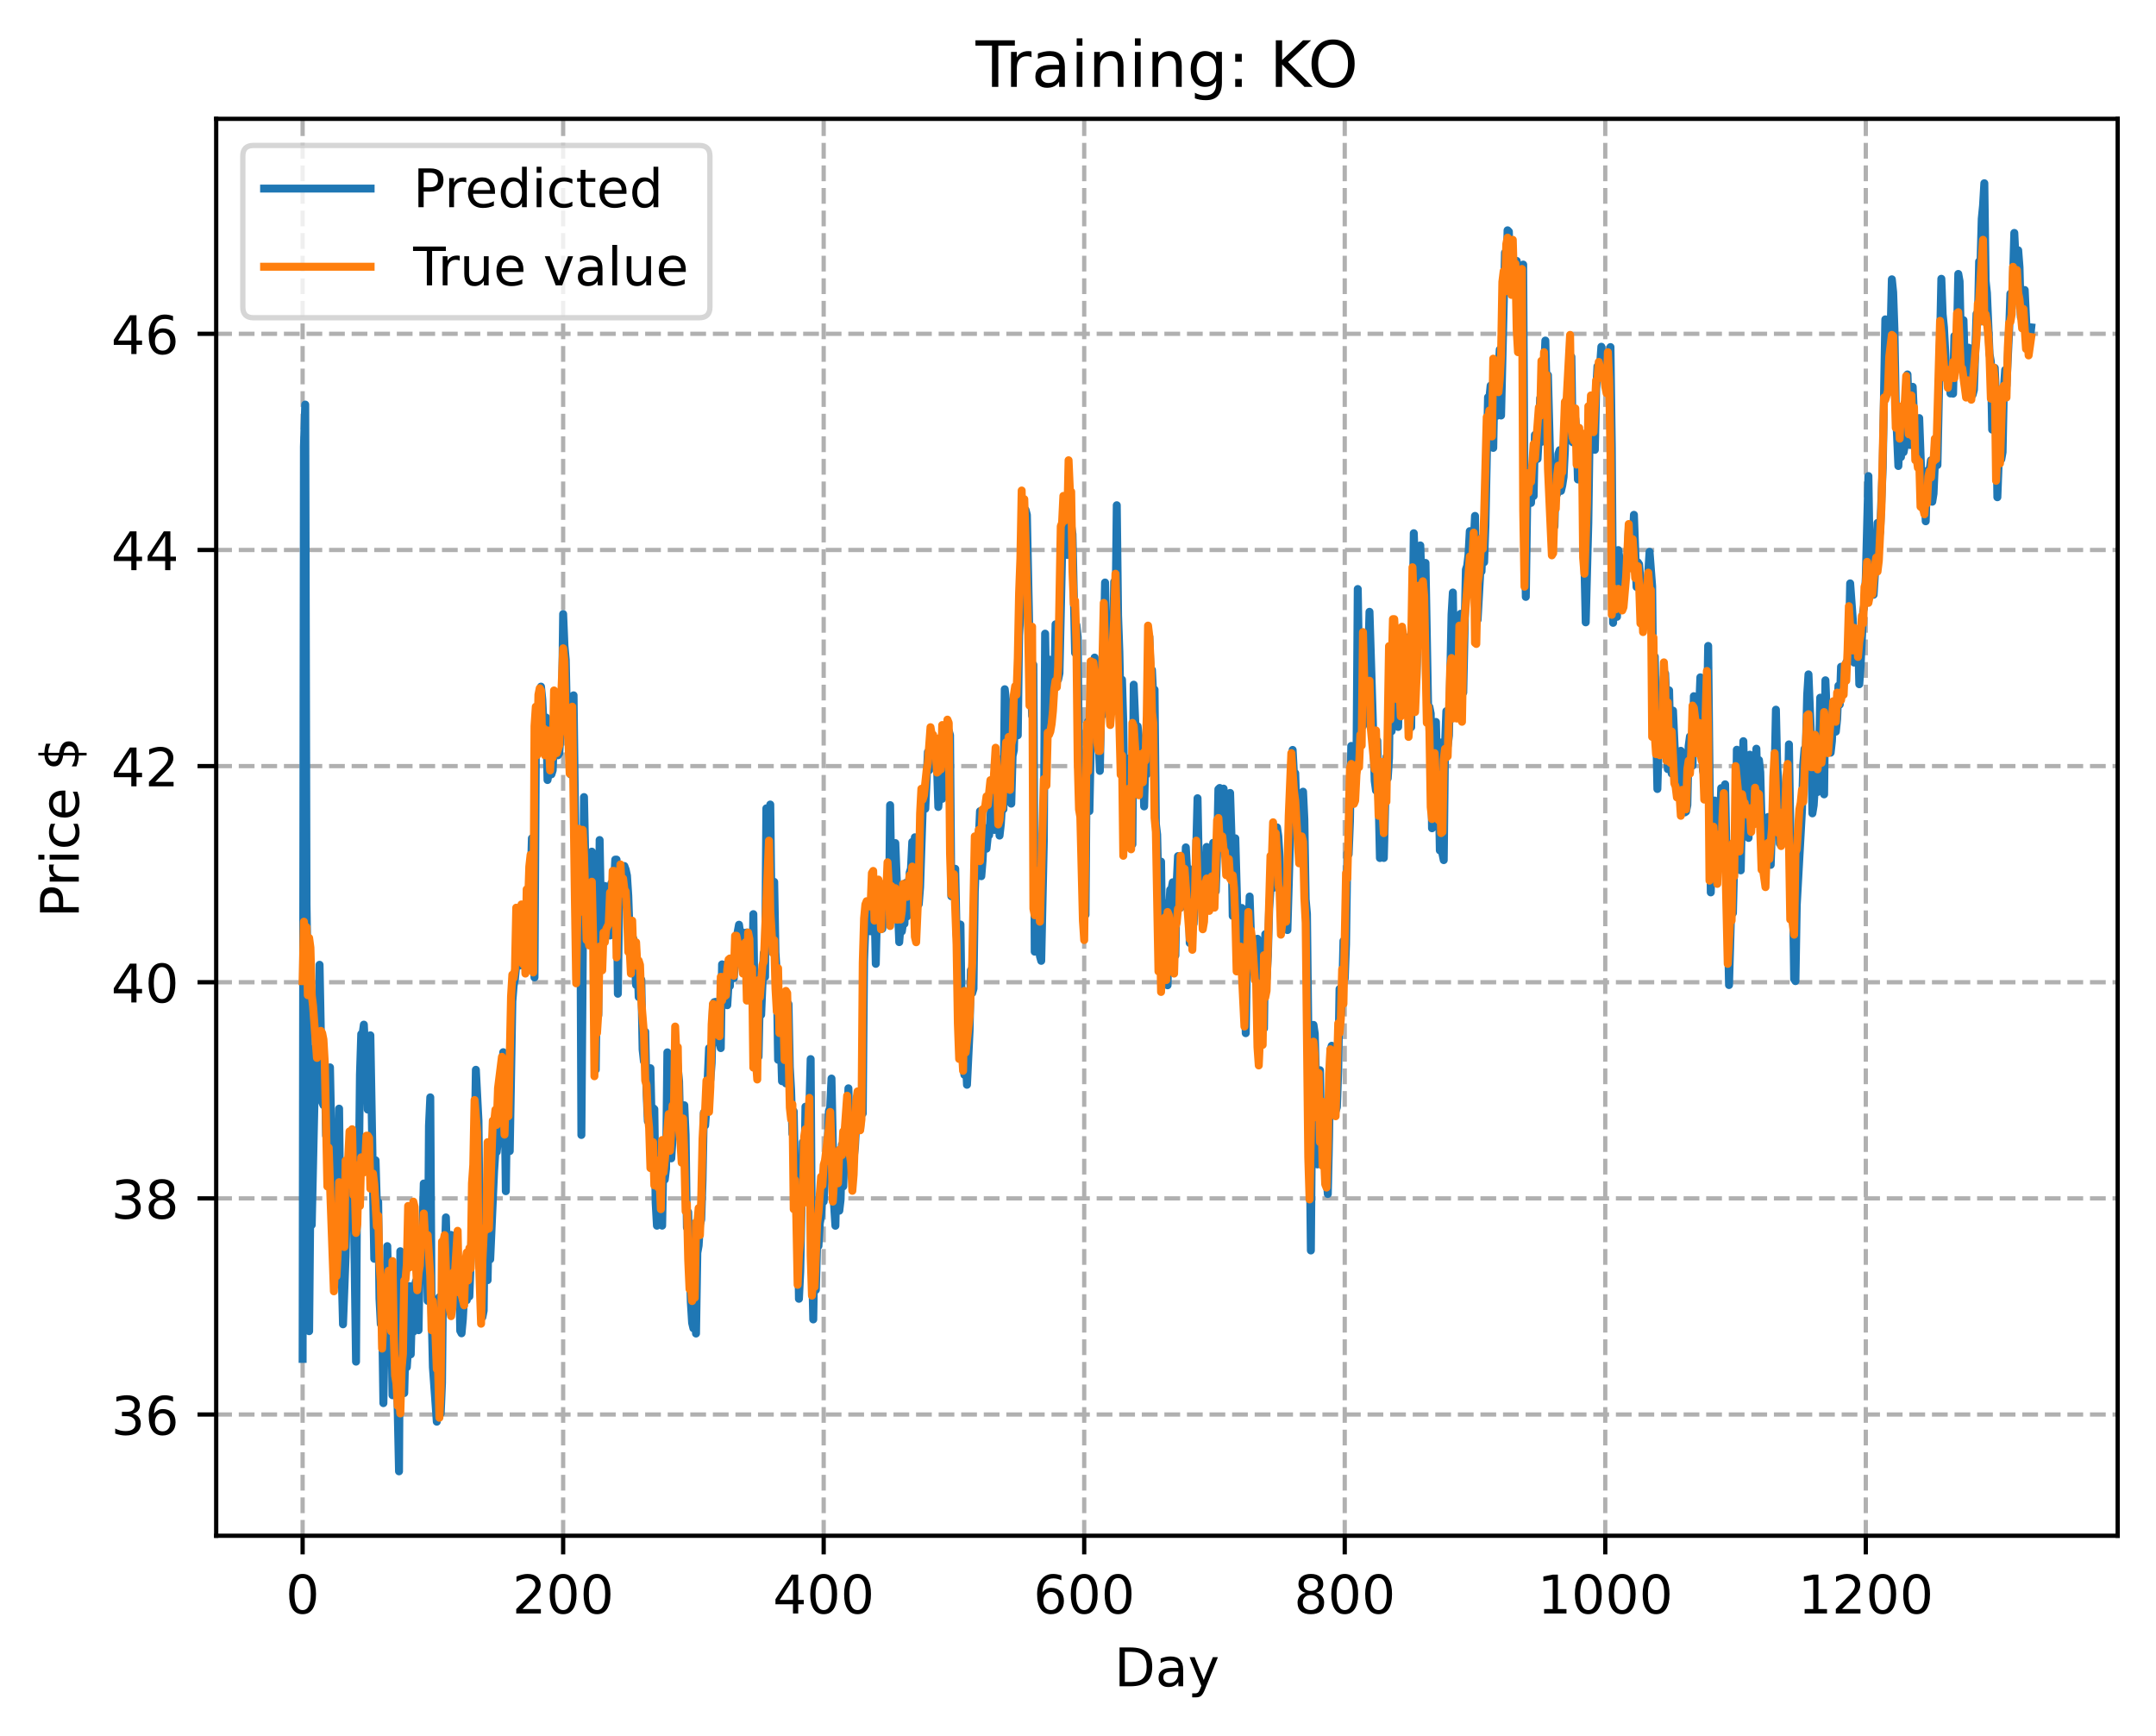 <?xml version="1.0" encoding="utf-8" standalone="no"?>
<!DOCTYPE svg PUBLIC "-//W3C//DTD SVG 1.1//EN"
  "http://www.w3.org/Graphics/SVG/1.1/DTD/svg11.dtd">
<!-- Created with matplotlib (https://matplotlib.org/) -->
<svg height="325.986pt" version="1.1" viewBox="0 0 404.923 325.986" width="404.923pt" xmlns="http://www.w3.org/2000/svg" xmlns:xlink="http://www.w3.org/1999/xlink">
 <defs>
  <style type="text/css">
*{stroke-linecap:butt;stroke-linejoin:round;}
  </style>
 </defs>
 <g id="figure_1">
  <g id="patch_1">
   <path d="M 0 325.986 
L 404.923 325.986 
L 404.923 0 
L 0 0 
z
" style="fill:#ffffff;"/>
  </g>
  <g id="axes_1">
   <g id="patch_2">
    <path d="M 40.603 288.43 
L 397.723 288.43 
L 397.723 22.318 
L 40.603 22.318 
z
" style="fill:#ffffff;"/>
   </g>
   <g id="matplotlib.axis_1">
    <g id="xtick_1">
     <g id="line2d_1">
      <path clip-path="url(#p2117b9db50)" d="M 56.836 288.43 
L 56.836 22.318 
" style="fill:none;stroke:#b0b0b0;stroke-dasharray:2.96,1.28;stroke-dashoffset:0;stroke-width:0.8;"/>
     </g>
     <g id="line2d_2">
      <defs>
       <path d="M 0 0 
L 0 3.5 
" id="m1c05103170" style="stroke:#000000;stroke-width:0.8;"/>
      </defs>
      <g>
       <use style="stroke:#000000;stroke-width:0.8;" x="56.836" xlink:href="#m1c05103170" y="288.43"/>
      </g>
     </g>
     <g id="text_1">
      <!-- 0 -->
      <defs>
       <path d="M 31.781 66.406 
Q 24.172 66.406 20.328 58.906 
Q 16.5 51.422 16.5 36.375 
Q 16.5 21.391 20.328 13.891 
Q 24.172 6.391 31.781 6.391 
Q 39.453 6.391 43.281 13.891 
Q 47.125 21.391 47.125 36.375 
Q 47.125 51.422 43.281 58.906 
Q 39.453 66.406 31.781 66.406 
z
M 31.781 74.219 
Q 44.047 74.219 50.516 64.516 
Q 56.984 54.828 56.984 36.375 
Q 56.984 17.969 50.516 8.266 
Q 44.047 -1.422 31.781 -1.422 
Q 19.531 -1.422 13.062 8.266 
Q 6.594 17.969 6.594 36.375 
Q 6.594 54.828 13.062 64.516 
Q 19.531 74.219 31.781 74.219 
z
" id="DejaVuSans-48"/>
      </defs>
      <g transform="translate(53.655 303.029)scale(0.1 -0.1)">
       <use xlink:href="#DejaVuSans-48"/>
      </g>
     </g>
    </g>
    <g id="xtick_2">
     <g id="line2d_3">
      <path clip-path="url(#p2117b9db50)" d="M 105.766 288.43 
L 105.766 22.318 
" style="fill:none;stroke:#b0b0b0;stroke-dasharray:2.96,1.28;stroke-dashoffset:0;stroke-width:0.8;"/>
     </g>
     <g id="line2d_4">
      <g>
       <use style="stroke:#000000;stroke-width:0.8;" x="105.766" xlink:href="#m1c05103170" y="288.43"/>
      </g>
     </g>
     <g id="text_2">
      <!-- 200 -->
      <defs>
       <path d="M 19.188 8.297 
L 53.609 8.297 
L 53.609 0 
L 7.328 0 
L 7.328 8.297 
Q 12.938 14.109 22.625 23.891 
Q 32.328 33.688 34.812 36.531 
Q 39.547 41.844 41.422 45.531 
Q 43.312 49.219 43.312 52.781 
Q 43.312 58.594 39.234 62.25 
Q 35.156 65.922 28.609 65.922 
Q 23.969 65.922 18.812 64.312 
Q 13.672 62.703 7.812 59.422 
L 7.812 69.391 
Q 13.766 71.781 18.938 73 
Q 24.125 74.219 28.422 74.219 
Q 39.75 74.219 46.484 68.547 
Q 53.219 62.891 53.219 53.422 
Q 53.219 48.922 51.531 44.891 
Q 49.859 40.875 45.406 35.406 
Q 44.188 33.984 37.641 27.219 
Q 31.109 20.453 19.188 8.297 
z
" id="DejaVuSans-50"/>
      </defs>
      <g transform="translate(96.223 303.029)scale(0.1 -0.1)">
       <use xlink:href="#DejaVuSans-50"/>
       <use x="63.623" xlink:href="#DejaVuSans-48"/>
       <use x="127.246" xlink:href="#DejaVuSans-48"/>
      </g>
     </g>
    </g>
    <g id="xtick_3">
     <g id="line2d_5">
      <path clip-path="url(#p2117b9db50)" d="M 154.697 288.43 
L 154.697 22.318 
" style="fill:none;stroke:#b0b0b0;stroke-dasharray:2.96,1.28;stroke-dashoffset:0;stroke-width:0.8;"/>
     </g>
     <g id="line2d_6">
      <g>
       <use style="stroke:#000000;stroke-width:0.8;" x="154.697" xlink:href="#m1c05103170" y="288.43"/>
      </g>
     </g>
     <g id="text_3">
      <!-- 400 -->
      <defs>
       <path d="M 37.797 64.312 
L 12.891 25.391 
L 37.797 25.391 
z
M 35.203 72.906 
L 47.609 72.906 
L 47.609 25.391 
L 58.016 25.391 
L 58.016 17.188 
L 47.609 17.188 
L 47.609 0 
L 37.797 0 
L 37.797 17.188 
L 4.891 17.188 
L 4.891 26.703 
z
" id="DejaVuSans-52"/>
      </defs>
      <g transform="translate(145.153 303.029)scale(0.1 -0.1)">
       <use xlink:href="#DejaVuSans-52"/>
       <use x="63.623" xlink:href="#DejaVuSans-48"/>
       <use x="127.246" xlink:href="#DejaVuSans-48"/>
      </g>
     </g>
    </g>
    <g id="xtick_4">
     <g id="line2d_7">
      <path clip-path="url(#p2117b9db50)" d="M 203.628 288.43 
L 203.628 22.318 
" style="fill:none;stroke:#b0b0b0;stroke-dasharray:2.96,1.28;stroke-dashoffset:0;stroke-width:0.8;"/>
     </g>
     <g id="line2d_8">
      <g>
       <use style="stroke:#000000;stroke-width:0.8;" x="203.628" xlink:href="#m1c05103170" y="288.43"/>
      </g>
     </g>
     <g id="text_4">
      <!-- 600 -->
      <defs>
       <path d="M 33.016 40.375 
Q 26.375 40.375 22.484 35.828 
Q 18.609 31.297 18.609 23.391 
Q 18.609 15.531 22.484 10.953 
Q 26.375 6.391 33.016 6.391 
Q 39.656 6.391 43.531 10.953 
Q 47.406 15.531 47.406 23.391 
Q 47.406 31.297 43.531 35.828 
Q 39.656 40.375 33.016 40.375 
z
M 52.594 71.297 
L 52.594 62.312 
Q 48.875 64.062 45.094 64.984 
Q 41.312 65.922 37.594 65.922 
Q 27.828 65.922 22.672 59.328 
Q 17.531 52.734 16.797 39.406 
Q 19.672 43.656 24.016 45.922 
Q 28.375 48.188 33.594 48.188 
Q 44.578 48.188 50.953 41.516 
Q 57.328 34.859 57.328 23.391 
Q 57.328 12.156 50.688 5.359 
Q 44.047 -1.422 33.016 -1.422 
Q 20.359 -1.422 13.672 8.266 
Q 6.984 17.969 6.984 36.375 
Q 6.984 53.656 15.188 63.938 
Q 23.391 74.219 37.203 74.219 
Q 40.922 74.219 44.703 73.484 
Q 48.484 72.75 52.594 71.297 
z
" id="DejaVuSans-54"/>
      </defs>
      <g transform="translate(194.084 303.029)scale(0.1 -0.1)">
       <use xlink:href="#DejaVuSans-54"/>
       <use x="63.623" xlink:href="#DejaVuSans-48"/>
       <use x="127.246" xlink:href="#DejaVuSans-48"/>
      </g>
     </g>
    </g>
    <g id="xtick_5">
     <g id="line2d_9">
      <path clip-path="url(#p2117b9db50)" d="M 252.558 288.43 
L 252.558 22.318 
" style="fill:none;stroke:#b0b0b0;stroke-dasharray:2.96,1.28;stroke-dashoffset:0;stroke-width:0.8;"/>
     </g>
     <g id="line2d_10">
      <g>
       <use style="stroke:#000000;stroke-width:0.8;" x="252.558" xlink:href="#m1c05103170" y="288.43"/>
      </g>
     </g>
     <g id="text_5">
      <!-- 800 -->
      <defs>
       <path d="M 31.781 34.625 
Q 24.75 34.625 20.719 30.859 
Q 16.703 27.094 16.703 20.516 
Q 16.703 13.922 20.719 10.156 
Q 24.75 6.391 31.781 6.391 
Q 38.812 6.391 42.859 10.172 
Q 46.922 13.969 46.922 20.516 
Q 46.922 27.094 42.891 30.859 
Q 38.875 34.625 31.781 34.625 
z
M 21.922 38.812 
Q 15.578 40.375 12.031 44.719 
Q 8.5 49.078 8.5 55.328 
Q 8.5 64.062 14.719 69.141 
Q 20.953 74.219 31.781 74.219 
Q 42.672 74.219 48.875 69.141 
Q 55.078 64.062 55.078 55.328 
Q 55.078 49.078 51.531 44.719 
Q 48 40.375 41.703 38.812 
Q 48.828 37.156 52.797 32.312 
Q 56.781 27.484 56.781 20.516 
Q 56.781 9.906 50.312 4.234 
Q 43.844 -1.422 31.781 -1.422 
Q 19.734 -1.422 13.25 4.234 
Q 6.781 9.906 6.781 20.516 
Q 6.781 27.484 10.781 32.312 
Q 14.797 37.156 21.922 38.812 
z
M 18.312 54.391 
Q 18.312 48.734 21.844 45.562 
Q 25.391 42.391 31.781 42.391 
Q 38.141 42.391 41.719 45.562 
Q 45.312 48.734 45.312 54.391 
Q 45.312 60.062 41.719 63.234 
Q 38.141 66.406 31.781 66.406 
Q 25.391 66.406 21.844 63.234 
Q 18.312 60.062 18.312 54.391 
z
" id="DejaVuSans-56"/>
      </defs>
      <g transform="translate(243.015 303.029)scale(0.1 -0.1)">
       <use xlink:href="#DejaVuSans-56"/>
       <use x="63.623" xlink:href="#DejaVuSans-48"/>
       <use x="127.246" xlink:href="#DejaVuSans-48"/>
      </g>
     </g>
    </g>
    <g id="xtick_6">
     <g id="line2d_11">
      <path clip-path="url(#p2117b9db50)" d="M 301.489 288.43 
L 301.489 22.318 
" style="fill:none;stroke:#b0b0b0;stroke-dasharray:2.96,1.28;stroke-dashoffset:0;stroke-width:0.8;"/>
     </g>
     <g id="line2d_12">
      <g>
       <use style="stroke:#000000;stroke-width:0.8;" x="301.489" xlink:href="#m1c05103170" y="288.43"/>
      </g>
     </g>
     <g id="text_6">
      <!-- 1000 -->
      <defs>
       <path d="M 12.406 8.297 
L 28.516 8.297 
L 28.516 63.922 
L 10.984 60.406 
L 10.984 69.391 
L 28.422 72.906 
L 38.281 72.906 
L 38.281 8.297 
L 54.391 8.297 
L 54.391 0 
L 12.406 0 
z
" id="DejaVuSans-49"/>
      </defs>
      <g transform="translate(288.764 303.029)scale(0.1 -0.1)">
       <use xlink:href="#DejaVuSans-49"/>
       <use x="63.623" xlink:href="#DejaVuSans-48"/>
       <use x="127.246" xlink:href="#DejaVuSans-48"/>
       <use x="190.869" xlink:href="#DejaVuSans-48"/>
      </g>
     </g>
    </g>
    <g id="xtick_7">
     <g id="line2d_13">
      <path clip-path="url(#p2117b9db50)" d="M 350.419 288.43 
L 350.419 22.318 
" style="fill:none;stroke:#b0b0b0;stroke-dasharray:2.96,1.28;stroke-dashoffset:0;stroke-width:0.8;"/>
     </g>
     <g id="line2d_14">
      <g>
       <use style="stroke:#000000;stroke-width:0.8;" x="350.419" xlink:href="#m1c05103170" y="288.43"/>
      </g>
     </g>
     <g id="text_7">
      <!-- 1200 -->
      <g transform="translate(337.694 303.029)scale(0.1 -0.1)">
       <use xlink:href="#DejaVuSans-49"/>
       <use x="63.623" xlink:href="#DejaVuSans-50"/>
       <use x="127.246" xlink:href="#DejaVuSans-48"/>
       <use x="190.869" xlink:href="#DejaVuSans-48"/>
      </g>
     </g>
    </g>
    <g id="text_8">
     <!-- Day -->
     <defs>
      <path d="M 19.672 64.797 
L 19.672 8.109 
L 31.594 8.109 
Q 46.688 8.109 53.688 14.938 
Q 60.688 21.781 60.688 36.531 
Q 60.688 51.172 53.688 57.984 
Q 46.688 64.797 31.594 64.797 
z
M 9.812 72.906 
L 30.078 72.906 
Q 51.266 72.906 61.172 64.094 
Q 71.094 55.281 71.094 36.531 
Q 71.094 17.672 61.125 8.828 
Q 51.172 0 30.078 0 
L 9.812 0 
z
" id="DejaVuSans-68"/>
      <path d="M 34.281 27.484 
Q 23.391 27.484 19.188 25 
Q 14.984 22.516 14.984 16.5 
Q 14.984 11.719 18.141 8.906 
Q 21.297 6.109 26.703 6.109 
Q 34.188 6.109 38.703 11.406 
Q 43.219 16.703 43.219 25.484 
L 43.219 27.484 
z
M 52.203 31.203 
L 52.203 0 
L 43.219 0 
L 43.219 8.297 
Q 40.141 3.328 35.547 0.953 
Q 30.953 -1.422 24.312 -1.422 
Q 15.922 -1.422 10.953 3.297 
Q 6 8.016 6 15.922 
Q 6 25.141 12.172 29.828 
Q 18.359 34.516 30.609 34.516 
L 43.219 34.516 
L 43.219 35.406 
Q 43.219 41.609 39.141 45 
Q 35.062 48.391 27.688 48.391 
Q 23 48.391 18.547 47.266 
Q 14.109 46.141 10.016 43.891 
L 10.016 52.203 
Q 14.938 54.109 19.578 55.047 
Q 24.219 56 28.609 56 
Q 40.484 56 46.344 49.844 
Q 52.203 43.703 52.203 31.203 
z
" id="DejaVuSans-97"/>
      <path d="M 32.172 -5.078 
Q 28.375 -14.844 24.75 -17.812 
Q 21.141 -20.797 15.094 -20.797 
L 7.906 -20.797 
L 7.906 -13.281 
L 13.188 -13.281 
Q 16.891 -13.281 18.938 -11.516 
Q 21 -9.766 23.484 -3.219 
L 25.094 0.875 
L 2.984 54.688 
L 12.5 54.688 
L 29.594 11.922 
L 46.688 54.688 
L 56.203 54.688 
z
" id="DejaVuSans-121"/>
     </defs>
     <g transform="translate(209.29 316.707)scale(0.1 -0.1)">
      <use xlink:href="#DejaVuSans-68"/>
      <use x="77.002" xlink:href="#DejaVuSans-97"/>
      <use x="138.281" xlink:href="#DejaVuSans-121"/>
     </g>
    </g>
   </g>
   <g id="matplotlib.axis_2">
    <g id="ytick_1">
     <g id="line2d_15">
      <path clip-path="url(#p2117b9db50)" d="M 40.603 265.665 
L 397.723 265.665 
" style="fill:none;stroke:#b0b0b0;stroke-dasharray:2.96,1.28;stroke-dashoffset:0;stroke-width:0.8;"/>
     </g>
     <g id="line2d_16">
      <defs>
       <path d="M 0 0 
L -3.5 0 
" id="mbead9d590b" style="stroke:#000000;stroke-width:0.8;"/>
      </defs>
      <g>
       <use style="stroke:#000000;stroke-width:0.8;" x="40.603" xlink:href="#mbead9d590b" y="265.665"/>
      </g>
     </g>
     <g id="text_9">
      <!-- 36 -->
      <defs>
       <path d="M 40.578 39.312 
Q 47.656 37.797 51.625 33 
Q 55.609 28.219 55.609 21.188 
Q 55.609 10.406 48.188 4.484 
Q 40.766 -1.422 27.094 -1.422 
Q 22.516 -1.422 17.656 -0.516 
Q 12.797 0.391 7.625 2.203 
L 7.625 11.719 
Q 11.719 9.328 16.594 8.109 
Q 21.484 6.891 26.812 6.891 
Q 36.078 6.891 40.938 10.547 
Q 45.797 14.203 45.797 21.188 
Q 45.797 27.641 41.281 31.266 
Q 36.766 34.906 28.719 34.906 
L 20.219 34.906 
L 20.219 43.016 
L 29.109 43.016 
Q 36.375 43.016 40.234 45.922 
Q 44.094 48.828 44.094 54.297 
Q 44.094 59.906 40.109 62.906 
Q 36.141 65.922 28.719 65.922 
Q 24.656 65.922 20.016 65.031 
Q 15.375 64.156 9.812 62.312 
L 9.812 71.094 
Q 15.438 72.656 20.344 73.438 
Q 25.25 74.219 29.594 74.219 
Q 40.828 74.219 47.359 69.109 
Q 53.906 64.016 53.906 55.328 
Q 53.906 49.266 50.438 45.094 
Q 46.969 40.922 40.578 39.312 
z
" id="DejaVuSans-51"/>
      </defs>
      <g transform="translate(20.878 269.464)scale(0.1 -0.1)">
       <use xlink:href="#DejaVuSans-51"/>
       <use x="63.623" xlink:href="#DejaVuSans-54"/>
      </g>
     </g>
    </g>
    <g id="ytick_2">
     <g id="line2d_17">
      <path clip-path="url(#p2117b9db50)" d="M 40.603 225.071 
L 397.723 225.071 
" style="fill:none;stroke:#b0b0b0;stroke-dasharray:2.96,1.28;stroke-dashoffset:0;stroke-width:0.8;"/>
     </g>
     <g id="line2d_18">
      <g>
       <use style="stroke:#000000;stroke-width:0.8;" x="40.603" xlink:href="#mbead9d590b" y="225.071"/>
      </g>
     </g>
     <g id="text_10">
      <!-- 38 -->
      <g transform="translate(20.878 228.87)scale(0.1 -0.1)">
       <use xlink:href="#DejaVuSans-51"/>
       <use x="63.623" xlink:href="#DejaVuSans-56"/>
      </g>
     </g>
    </g>
    <g id="ytick_3">
     <g id="line2d_19">
      <path clip-path="url(#p2117b9db50)" d="M 40.603 184.477 
L 397.723 184.477 
" style="fill:none;stroke:#b0b0b0;stroke-dasharray:2.96,1.28;stroke-dashoffset:0;stroke-width:0.8;"/>
     </g>
     <g id="line2d_20">
      <g>
       <use style="stroke:#000000;stroke-width:0.8;" x="40.603" xlink:href="#mbead9d590b" y="184.477"/>
      </g>
     </g>
     <g id="text_11">
      <!-- 40 -->
      <g transform="translate(20.878 188.276)scale(0.1 -0.1)">
       <use xlink:href="#DejaVuSans-52"/>
       <use x="63.623" xlink:href="#DejaVuSans-48"/>
      </g>
     </g>
    </g>
    <g id="ytick_4">
     <g id="line2d_21">
      <path clip-path="url(#p2117b9db50)" d="M 40.603 143.883 
L 397.723 143.883 
" style="fill:none;stroke:#b0b0b0;stroke-dasharray:2.96,1.28;stroke-dashoffset:0;stroke-width:0.8;"/>
     </g>
     <g id="line2d_22">
      <g>
       <use style="stroke:#000000;stroke-width:0.8;" x="40.603" xlink:href="#mbead9d590b" y="143.883"/>
      </g>
     </g>
     <g id="text_12">
      <!-- 42 -->
      <g transform="translate(20.878 147.682)scale(0.1 -0.1)">
       <use xlink:href="#DejaVuSans-52"/>
       <use x="63.623" xlink:href="#DejaVuSans-50"/>
      </g>
     </g>
    </g>
    <g id="ytick_5">
     <g id="line2d_23">
      <path clip-path="url(#p2117b9db50)" d="M 40.603 103.289 
L 397.723 103.289 
" style="fill:none;stroke:#b0b0b0;stroke-dasharray:2.96,1.28;stroke-dashoffset:0;stroke-width:0.8;"/>
     </g>
     <g id="line2d_24">
      <g>
       <use style="stroke:#000000;stroke-width:0.8;" x="40.603" xlink:href="#mbead9d590b" y="103.289"/>
      </g>
     </g>
     <g id="text_13">
      <!-- 44 -->
      <g transform="translate(20.878 107.088)scale(0.1 -0.1)">
       <use xlink:href="#DejaVuSans-52"/>
       <use x="63.623" xlink:href="#DejaVuSans-52"/>
      </g>
     </g>
    </g>
    <g id="ytick_6">
     <g id="line2d_25">
      <path clip-path="url(#p2117b9db50)" d="M 40.603 62.695 
L 397.723 62.695 
" style="fill:none;stroke:#b0b0b0;stroke-dasharray:2.96,1.28;stroke-dashoffset:0;stroke-width:0.8;"/>
     </g>
     <g id="line2d_26">
      <g>
       <use style="stroke:#000000;stroke-width:0.8;" x="40.603" xlink:href="#mbead9d590b" y="62.695"/>
      </g>
     </g>
     <g id="text_14">
      <!-- 46 -->
      <g transform="translate(20.878 66.494)scale(0.1 -0.1)">
       <use xlink:href="#DejaVuSans-52"/>
       <use x="63.623" xlink:href="#DejaVuSans-54"/>
      </g>
     </g>
    </g>
    <g id="text_15">
     <!-- Price $ -->
     <defs>
      <path d="M 19.672 64.797 
L 19.672 37.406 
L 32.078 37.406 
Q 38.969 37.406 42.719 40.969 
Q 46.484 44.531 46.484 51.125 
Q 46.484 57.672 42.719 61.234 
Q 38.969 64.797 32.078 64.797 
z
M 9.812 72.906 
L 32.078 72.906 
Q 44.344 72.906 50.609 67.359 
Q 56.891 61.812 56.891 51.125 
Q 56.891 40.328 50.609 34.812 
Q 44.344 29.297 32.078 29.297 
L 19.672 29.297 
L 19.672 0 
L 9.812 0 
z
" id="DejaVuSans-80"/>
      <path d="M 41.109 46.297 
Q 39.594 47.172 37.812 47.578 
Q 36.031 48 33.891 48 
Q 26.266 48 22.188 43.047 
Q 18.109 38.094 18.109 28.812 
L 18.109 0 
L 9.078 0 
L 9.078 54.688 
L 18.109 54.688 
L 18.109 46.188 
Q 20.953 51.172 25.484 53.578 
Q 30.031 56 36.531 56 
Q 37.453 56 38.578 55.875 
Q 39.703 55.766 41.062 55.516 
z
" id="DejaVuSans-114"/>
      <path d="M 9.422 54.688 
L 18.406 54.688 
L 18.406 0 
L 9.422 0 
z
M 9.422 75.984 
L 18.406 75.984 
L 18.406 64.594 
L 9.422 64.594 
z
" id="DejaVuSans-105"/>
      <path d="M 48.781 52.594 
L 48.781 44.188 
Q 44.969 46.297 41.141 47.344 
Q 37.312 48.391 33.406 48.391 
Q 24.656 48.391 19.812 42.844 
Q 14.984 37.312 14.984 27.297 
Q 14.984 17.281 19.812 11.734 
Q 24.656 6.203 33.406 6.203 
Q 37.312 6.203 41.141 7.25 
Q 44.969 8.297 48.781 10.406 
L 48.781 2.094 
Q 45.016 0.344 40.984 -0.531 
Q 36.969 -1.422 32.422 -1.422 
Q 20.062 -1.422 12.781 6.344 
Q 5.516 14.109 5.516 27.297 
Q 5.516 40.672 12.859 48.328 
Q 20.219 56 33.016 56 
Q 37.156 56 41.109 55.141 
Q 45.062 54.297 48.781 52.594 
z
" id="DejaVuSans-99"/>
      <path d="M 56.203 29.594 
L 56.203 25.203 
L 14.891 25.203 
Q 15.484 15.922 20.484 11.062 
Q 25.484 6.203 34.422 6.203 
Q 39.594 6.203 44.453 7.469 
Q 49.312 8.734 54.109 11.281 
L 54.109 2.781 
Q 49.266 0.734 44.188 -0.344 
Q 39.109 -1.422 33.891 -1.422 
Q 20.797 -1.422 13.156 6.188 
Q 5.516 13.812 5.516 26.812 
Q 5.516 40.234 12.766 48.109 
Q 20.016 56 32.328 56 
Q 43.359 56 49.781 48.891 
Q 56.203 41.797 56.203 29.594 
z
M 47.219 32.234 
Q 47.125 39.594 43.094 43.984 
Q 39.062 48.391 32.422 48.391 
Q 24.906 48.391 20.391 44.141 
Q 15.875 39.891 15.188 32.172 
z
" id="DejaVuSans-101"/>
      <path id="DejaVuSans-32"/>
      <path d="M 33.797 -14.703 
L 28.906 -14.703 
L 28.859 0 
Q 23.734 0.094 18.609 1.188 
Q 13.484 2.297 8.297 4.5 
L 8.297 13.281 
Q 13.281 10.156 18.375 8.562 
Q 23.484 6.984 28.906 6.938 
L 28.906 29.203 
Q 18.109 30.953 13.203 35.156 
Q 8.297 39.359 8.297 46.688 
Q 8.297 54.641 13.625 59.219 
Q 18.953 63.812 28.906 64.5 
L 28.906 75.984 
L 33.797 75.984 
L 33.797 64.656 
Q 38.328 64.453 42.578 63.688 
Q 46.828 62.938 50.875 61.625 
L 50.875 53.078 
Q 46.828 55.125 42.547 56.25 
Q 38.281 57.375 33.797 57.562 
L 33.797 36.719 
Q 44.875 35.016 50.094 30.609 
Q 55.328 26.219 55.328 18.609 
Q 55.328 10.359 49.781 5.594 
Q 44.234 0.828 33.797 0.094 
z
M 28.906 37.594 
L 28.906 57.625 
Q 23.25 56.984 20.266 54.391 
Q 17.281 51.812 17.281 47.516 
Q 17.281 43.312 20.031 40.969 
Q 22.797 38.625 28.906 37.594 
z
M 33.797 28.219 
L 33.797 7.078 
Q 39.984 7.906 43.141 10.594 
Q 46.297 13.281 46.297 17.672 
Q 46.297 21.969 43.281 24.5 
Q 40.281 27.047 33.797 28.219 
z
" id="DejaVuSans-36"/>
     </defs>
     <g transform="translate(14.798 172.342)rotate(-90)scale(0.1 -0.1)">
      <use xlink:href="#DejaVuSans-80"/>
      <use x="58.553" xlink:href="#DejaVuSans-114"/>
      <use x="99.666" xlink:href="#DejaVuSans-105"/>
      <use x="127.449" xlink:href="#DejaVuSans-99"/>
      <use x="182.43" xlink:href="#DejaVuSans-101"/>
      <use x="243.953" xlink:href="#DejaVuSans-32"/>
      <use x="275.74" xlink:href="#DejaVuSans-36"/>
     </g>
    </g>
   </g>
   <g id="line2d_27">
    <path clip-path="url(#p2117b9db50)" d="M 56.836 255.213 
L 57.081 83.927 
L 57.325 75.984 
L 57.57 169.872 
L 57.814 185.464 
L 58.059 250.014 
L 58.304 223.44 
L 58.548 230.065 
L 59.282 196.64 
L 59.772 204.106 
L 60.016 181.197 
L 60.506 206.982 
L 60.75 207.568 
L 60.995 200.654 
L 61.24 213.287 
L 61.484 208.351 
L 61.729 213.997 
L 61.974 200.465 
L 62.708 237.696 
L 62.952 237.675 
L 63.197 228.933 
L 63.441 231.015 
L 63.686 208.216 
L 63.931 229.648 
L 64.42 248.724 
L 64.909 235.918 
L 65.154 225.13 
L 65.399 221.046 
L 65.643 229.534 
L 65.888 226.185 
L 66.133 228.849 
L 66.377 221.341 
L 66.867 255.734 
L 67.111 213.521 
L 67.356 223.839 
L 67.601 201.853 
L 67.845 194.211 
L 68.09 194.222 
L 68.335 192.439 
L 68.579 197.746 
L 68.824 198.598 
L 69.069 208.398 
L 69.313 204.934 
L 69.558 194.448 
L 70.292 236.415 
L 70.536 217.918 
L 70.781 226.23 
L 71.026 225.72 
L 71.27 243.889 
L 71.515 248.688 
L 71.76 246.829 
L 72.004 263.53 
L 72.249 250.279 
L 72.494 254.891 
L 72.738 234.043 
L 73.228 255.369 
L 73.472 245.831 
L 73.717 262.048 
L 73.962 244.876 
L 74.451 253.45 
L 74.94 276.334 
L 75.185 234.995 
L 75.429 261.403 
L 75.674 250.001 
L 75.919 261.636 
L 76.163 252.249 
L 76.408 256.782 
L 76.653 253.009 
L 76.897 241.539 
L 77.142 254.365 
L 77.387 245.228 
L 77.631 250.129 
L 77.876 241.505 
L 78.121 240.605 
L 78.61 249.829 
L 78.855 235.802 
L 79.099 239.993 
L 79.589 222.279 
L 80.078 229.91 
L 80.323 244.321 
L 80.567 211.441 
L 80.812 206.097 
L 81.056 246.025 
L 81.301 256.754 
L 81.79 263.523 
L 82.035 267.013 
L 82.28 257.914 
L 82.524 243.604 
L 82.769 265.483 
L 83.014 259.728 
L 83.258 235.887 
L 83.503 237.788 
L 83.748 228.644 
L 83.992 238.28 
L 84.482 234.291 
L 84.726 231.931 
L 84.971 242.421 
L 85.216 235.784 
L 85.46 235.258 
L 85.705 237.037 
L 85.95 237.674 
L 86.194 237.382 
L 86.439 249.95 
L 86.684 250.414 
L 86.928 247.74 
L 87.173 243.162 
L 87.417 242.494 
L 87.662 244.196 
L 87.907 238.092 
L 88.151 243.488 
L 89.13 216.825 
L 89.375 200.918 
L 89.864 210.515 
L 90.109 232.996 
L 90.353 236.917 
L 90.598 247.383 
L 90.843 246.146 
L 91.087 225.372 
L 91.577 240.436 
L 91.821 228.314 
L 92.066 236.521 
L 92.8 219.898 
L 93.044 216.194 
L 93.289 216.353 
L 93.534 213.937 
L 93.778 210.166 
L 94.023 202.92 
L 94.268 206.025 
L 94.512 197.62 
L 94.757 205.457 
L 95.002 223.718 
L 95.246 205.951 
L 95.491 213.692 
L 95.736 216.188 
L 96.225 188.077 
L 96.47 185.108 
L 96.714 183.811 
L 96.959 181.234 
L 97.204 172.925 
L 97.448 180.295 
L 97.693 181.332 
L 98.182 170.562 
L 98.427 178.286 
L 98.672 174.976 
L 98.916 181.244 
L 99.161 173.107 
L 99.405 174.744 
L 99.895 157.443 
L 100.139 158.195 
L 100.384 183.574 
L 100.629 141.623 
L 100.873 136.691 
L 101.118 135.462 
L 101.607 128.958 
L 101.852 131.369 
L 102.097 136.41 
L 102.341 138.286 
L 102.586 134.77 
L 102.831 146.499 
L 103.075 145.022 
L 103.32 139.44 
L 103.565 145.429 
L 103.809 144.656 
L 104.054 138.08 
L 104.299 135.03 
L 104.543 135.835 
L 104.788 141.854 
L 105.032 141.481 
L 105.522 134.209 
L 105.766 115.326 
L 106.011 121.265 
L 106.256 123.954 
L 106.5 135.796 
L 106.745 131.083 
L 107.234 145.493 
L 107.479 143.566 
L 107.724 130.595 
L 108.213 169.981 
L 108.458 181.396 
L 108.702 173.128 
L 108.947 158.832 
L 109.192 213.163 
L 109.681 149.7 
L 109.926 161.489 
L 110.17 165.439 
L 110.415 174.414 
L 110.66 167.474 
L 110.904 169.367 
L 111.149 159.95 
L 111.393 160.709 
L 111.638 168.283 
L 111.883 200.916 
L 112.127 182.542 
L 112.372 190.689 
L 112.617 157.767 
L 112.861 171.177 
L 113.106 173.549 
L 113.595 166.393 
L 114.085 172.988 
L 114.574 175.696 
L 114.819 165.862 
L 115.063 168.688 
L 115.308 166.416 
L 115.553 161.45 
L 115.797 161.445 
L 116.042 186.641 
L 116.287 169.189 
L 116.531 168.344 
L 116.776 162.802 
L 117.02 163.315 
L 117.265 162.654 
L 117.51 163.319 
L 117.754 164.458 
L 117.999 168.258 
L 118.244 175.384 
L 118.488 174.032 
L 118.733 175.72 
L 118.978 176.407 
L 119.467 184.999 
L 119.712 180.266 
L 119.956 187.255 
L 120.201 187.417 
L 120.446 184.012 
L 120.69 197.11 
L 120.935 199.342 
L 121.18 193.773 
L 121.424 204.925 
L 121.669 210.573 
L 121.914 207.784 
L 122.158 200.623 
L 122.403 211.473 
L 122.648 208.094 
L 122.892 208.314 
L 123.137 225.827 
L 123.381 230.204 
L 123.626 228.246 
L 123.871 229.455 
L 124.115 224.825 
L 124.36 230.194 
L 124.605 216.393 
L 124.849 221.555 
L 125.094 219.501 
L 125.339 197.644 
L 125.583 209.394 
L 125.828 210.062 
L 126.073 217.556 
L 126.317 213.727 
L 126.562 202.676 
L 126.807 208.564 
L 127.051 197.88 
L 127.541 203.126 
L 127.785 213.696 
L 128.03 214.306 
L 128.275 212.284 
L 128.519 207.583 
L 128.764 213.134 
L 129.008 230.548 
L 129.253 227.66 
L 129.742 244.526 
L 129.987 248.46 
L 130.232 249.48 
L 130.476 246.411 
L 130.721 250.456 
L 130.966 235.297 
L 131.21 233.942 
L 131.455 230.015 
L 131.7 229.042 
L 131.944 221.709 
L 132.189 208.977 
L 132.434 211.372 
L 132.678 208.074 
L 133.168 196.856 
L 133.412 202.826 
L 133.657 199.649 
L 133.902 188.744 
L 134.146 188.223 
L 134.391 188.162 
L 134.636 195.708 
L 134.88 192.025 
L 135.125 195.733 
L 135.369 196.849 
L 135.614 181.122 
L 135.859 181.212 
L 136.103 187.924 
L 136.348 186.906 
L 136.593 188.791 
L 136.837 184.596 
L 137.082 185.199 
L 137.327 180.652 
L 137.571 183.61 
L 137.816 183.722 
L 138.305 176.357 
L 138.795 173.675 
L 139.284 177.287 
L 139.529 175.141 
L 139.773 179.106 
L 140.263 175.134 
L 140.507 187.583 
L 140.752 177.452 
L 140.996 177.13 
L 141.241 188.367 
L 141.486 171.686 
L 141.73 189.584 
L 141.975 199.217 
L 142.22 194.691 
L 142.464 198.478 
L 142.709 187.15 
L 142.954 190.594 
L 143.443 178.984 
L 143.688 183.472 
L 143.932 151.82 
L 144.177 168.956 
L 144.422 157.202 
L 144.666 151.101 
L 144.911 172.155 
L 145.156 173.3 
L 145.4 165.62 
L 145.645 178.875 
L 145.89 182.919 
L 146.134 199.044 
L 146.379 186.676 
L 146.868 203.065 
L 147.113 190.293 
L 147.357 194.987 
L 147.602 203.482 
L 147.847 192.591 
L 148.091 188.577 
L 148.336 200.413 
L 148.581 204.849 
L 148.825 212.954 
L 149.07 208.719 
L 149.315 220.885 
L 149.559 225.609 
L 149.804 226.032 
L 150.049 243.934 
L 150.293 238.84 
L 150.783 214.513 
L 151.027 223.939 
L 151.272 207.854 
L 151.517 209.505 
L 151.761 212.014 
L 152.006 208.098 
L 152.251 198.911 
L 152.495 236.801 
L 152.74 247.805 
L 152.984 233.216 
L 153.229 242.257 
L 153.474 233.079 
L 153.718 234.013 
L 153.963 229.765 
L 154.208 228.442 
L 154.452 223.946 
L 154.697 225.677 
L 154.942 221.107 
L 155.186 218.837 
L 155.431 214.878 
L 155.676 208.665 
L 155.92 208.017 
L 156.165 202.566 
L 156.654 226.348 
L 156.899 230.212 
L 157.144 217.866 
L 157.633 227.387 
L 157.878 225.262 
L 158.122 214.992 
L 158.367 222.828 
L 158.612 216.305 
L 158.856 215.222 
L 159.101 212.413 
L 159.345 204.398 
L 159.59 215.166 
L 159.835 215.06 
L 160.079 215.206 
L 160.324 217.597 
L 160.569 215.493 
L 160.813 210.972 
L 161.058 210.852 
L 161.303 211.213 
L 161.547 212.084 
L 161.792 206.558 
L 162.037 209.114 
L 162.281 180.525 
L 162.526 174.015 
L 162.771 170.73 
L 163.015 172.361 
L 163.26 172.318 
L 163.505 174.911 
L 163.749 173.485 
L 163.994 167.047 
L 164.239 169.776 
L 164.483 181.023 
L 164.728 170.556 
L 164.972 166.126 
L 165.217 169.141 
L 165.462 166.286 
L 165.706 174.44 
L 165.951 170.434 
L 166.196 168.684 
L 166.44 172.424 
L 166.685 169.647 
L 166.93 173.209 
L 167.174 151.215 
L 167.419 166.083 
L 167.664 170.139 
L 167.908 158.361 
L 168.153 158.341 
L 168.887 176.944 
L 169.132 173.702 
L 169.376 174.933 
L 169.621 173.2 
L 169.866 173.489 
L 170.11 165.821 
L 170.355 172.134 
L 170.6 168.853 
L 170.844 163.898 
L 171.089 163.123 
L 171.333 158.124 
L 171.578 160.092 
L 171.823 157.254 
L 172.067 167.949 
L 172.312 169.828 
L 172.557 169.826 
L 172.801 166.664 
L 173.291 152.036 
L 173.535 147.991 
L 173.78 151.898 
L 174.269 141.226 
L 174.514 144.657 
L 174.759 144.188 
L 175.003 138.346 
L 175.248 139.267 
L 175.493 139.027 
L 175.737 140.345 
L 175.982 143.669 
L 176.227 151.562 
L 176.471 148.6 
L 176.716 143.715 
L 176.96 150.035 
L 177.205 139.517 
L 177.45 143.375 
L 177.694 143.829 
L 177.939 146.347 
L 178.184 137.233 
L 178.428 138.066 
L 178.673 168.325 
L 178.918 164.612 
L 179.162 165.281 
L 179.407 163.174 
L 179.652 175.29 
L 179.896 178.255 
L 180.141 190.964 
L 180.386 173.633 
L 180.63 191.616 
L 180.875 199.635 
L 181.12 201.866 
L 181.364 197.813 
L 181.609 203.736 
L 182.098 193.615 
L 182.343 182.222 
L 182.588 186.508 
L 182.832 185.7 
L 183.077 167.472 
L 183.321 161.055 
L 183.566 161.393 
L 183.811 157.929 
L 184.055 152.349 
L 184.3 164.561 
L 184.545 161.616 
L 184.789 156.291 
L 185.034 155.567 
L 185.279 159.393 
L 185.523 157.051 
L 185.768 156.866 
L 186.013 153.724 
L 186.257 148.526 
L 186.502 154.232 
L 186.747 155.872 
L 187.236 142.397 
L 187.725 156.937 
L 187.97 154.773 
L 188.215 150.826 
L 188.459 151.988 
L 188.704 129.447 
L 188.948 131.634 
L 189.193 142.257 
L 189.438 146.466 
L 189.682 138.794 
L 189.927 150.935 
L 190.172 141.992 
L 190.416 140.909 
L 190.661 132.73 
L 190.906 136.334 
L 191.15 138.098 
L 191.395 119.336 
L 191.884 110.913 
L 192.129 100.363 
L 192.374 108.196 
L 192.618 95.771 
L 192.863 96.707 
L 193.352 120.336 
L 193.842 134.421 
L 194.086 124.85 
L 194.331 178.737 
L 194.575 177.669 
L 194.82 168.861 
L 195.065 166.042 
L 195.309 179.566 
L 195.554 180.461 
L 196.043 157.987 
L 196.288 119.005 
L 196.533 132.052 
L 196.777 137.551 
L 197.022 123.876 
L 197.267 131.703 
L 197.511 131.963 
L 197.756 128.39 
L 198.001 129.032 
L 198.245 117.246 
L 198.49 126.446 
L 198.735 127.618 
L 198.979 126.432 
L 199.469 104.254 
L 199.713 103.142 
L 199.958 93.648 
L 200.203 95.053 
L 200.447 104.225 
L 200.692 102.151 
L 200.936 99.104 
L 201.181 98.621 
L 201.426 100.336 
L 201.915 122.63 
L 202.16 117.376 
L 202.404 119.638 
L 202.649 144.881 
L 203.138 155.494 
L 203.383 160.041 
L 203.872 171.812 
L 204.117 141.252 
L 204.362 135.501 
L 204.606 152.333 
L 205.096 128.627 
L 205.34 134.445 
L 205.585 123.499 
L 205.83 131.721 
L 206.074 131.679 
L 206.563 144.785 
L 206.808 133.093 
L 207.053 134.321 
L 207.542 109.404 
L 207.787 120.422 
L 208.031 122.891 
L 208.276 122.967 
L 208.521 133.95 
L 209.01 124.71 
L 209.255 109.277 
L 209.499 116.223 
L 209.744 94.889 
L 209.989 115.613 
L 210.233 122.464 
L 210.478 134.233 
L 210.723 127.649 
L 210.967 135.872 
L 211.212 155.638 
L 211.457 151.18 
L 211.701 149.057 
L 211.946 149.755 
L 212.191 142.393 
L 212.68 158.569 
L 212.924 128.59 
L 213.414 140.397 
L 213.658 136.391 
L 213.903 138.461 
L 214.148 145.672 
L 214.392 141.265 
L 214.637 142.233 
L 214.882 151.456 
L 215.126 142.293 
L 215.371 145.421 
L 215.616 140.888 
L 215.86 119.578 
L 216.105 126.786 
L 216.35 125.815 
L 216.594 130.876 
L 216.839 129.527 
L 217.084 154.721 
L 217.328 156.74 
L 217.818 177.052 
L 218.062 161.822 
L 218.307 178.873 
L 218.796 169.675 
L 219.041 174.436 
L 219.285 185.046 
L 219.53 172.028 
L 219.775 167.116 
L 220.019 166.983 
L 220.264 165.7 
L 220.509 178.5 
L 220.753 179.452 
L 220.998 165.84 
L 221.243 160.789 
L 221.487 163.652 
L 221.732 170.483 
L 221.977 164.302 
L 222.221 168.86 
L 222.466 168.368 
L 222.711 159.147 
L 222.955 163.452 
L 223.2 163.081 
L 223.445 177.104 
L 223.934 165.736 
L 224.179 173.478 
L 224.423 168.627 
L 224.912 149.918 
L 225.157 163.134 
L 225.402 165.739 
L 225.646 160.977 
L 225.891 166.782 
L 226.136 169.75 
L 226.38 169.376 
L 226.625 159.064 
L 226.87 162.161 
L 227.114 162.413 
L 227.359 163.598 
L 227.604 166.386 
L 227.848 158.29 
L 228.338 167.401 
L 228.582 160.187 
L 228.827 148.226 
L 229.072 147.992 
L 229.316 152.51 
L 229.561 151.029 
L 229.806 148.114 
L 230.05 153.169 
L 230.295 155.62 
L 230.539 161.108 
L 230.784 156.244 
L 231.029 148.923 
L 231.273 156.634 
L 231.518 172.02 
L 231.763 162.327 
L 232.007 157.445 
L 232.497 174.953 
L 232.741 176.092 
L 232.986 172.203 
L 233.231 170.525 
L 233.475 178.397 
L 233.72 181.955 
L 233.965 194.044 
L 234.209 179.444 
L 234.454 175.423 
L 234.699 168.378 
L 234.943 175.723 
L 235.188 176.189 
L 235.677 180.249 
L 236.167 176.313 
L 236.411 190.606 
L 236.656 195.323 
L 236.9 180.893 
L 237.39 193.173 
L 237.634 175.442 
L 237.879 183.862 
L 238.124 179.533 
L 238.368 170.654 
L 238.613 167.068 
L 238.858 161.653 
L 239.102 166.769 
L 239.347 156.898 
L 239.592 158.195 
L 239.836 155.388 
L 240.081 157.036 
L 240.326 161.01 
L 240.57 169.872 
L 240.815 173.94 
L 241.06 167.898 
L 241.304 166.131 
L 241.549 172.224 
L 241.794 174.676 
L 242.772 140.847 
L 243.017 145.381 
L 243.261 145.206 
L 243.506 152.669 
L 243.751 152.121 
L 243.995 155.706 
L 244.24 150.103 
L 244.485 149.996 
L 244.729 148.689 
L 244.974 153.879 
L 245.219 168.89 
L 245.463 171.658 
L 246.197 234.856 
L 246.442 206.129 
L 246.687 192.487 
L 246.931 194.147 
L 247.176 203.308 
L 247.421 218.693 
L 247.91 200.999 
L 248.155 216.679 
L 248.399 210.57 
L 248.644 218.277 
L 248.888 217.873 
L 249.378 224.246 
L 249.622 213.381 
L 249.867 197.223 
L 250.112 196.408 
L 250.356 208.837 
L 250.601 205.262 
L 250.846 208.709 
L 251.09 207.92 
L 251.335 201.076 
L 251.58 185.746 
L 251.824 190.551 
L 252.069 187.219 
L 252.314 176.705 
L 252.558 183.788 
L 252.803 177.353 
L 253.048 160.224 
L 253.292 160.452 
L 253.537 154.315 
L 253.782 140.096 
L 254.271 143.952 
L 254.515 142.906 
L 254.76 143.39 
L 255.005 110.625 
L 255.249 125.46 
L 255.494 126.679 
L 255.739 129.278 
L 255.983 136.327 
L 256.228 122.147 
L 256.473 123.321 
L 256.717 133.156 
L 257.207 114.904 
L 258.185 146.661 
L 258.43 148.473 
L 258.675 139.123 
L 259.164 161.148 
L 259.409 157.95 
L 259.653 146.795 
L 259.898 161.138 
L 260.387 142.128 
L 260.632 146.187 
L 260.876 142.343 
L 261.121 124.662 
L 261.366 137.337 
L 261.61 130.635 
L 261.855 119.505 
L 262.344 121.367 
L 262.589 136.528 
L 262.834 127.155 
L 263.078 125.214 
L 263.323 132.248 
L 263.568 119.851 
L 263.812 119.593 
L 264.302 128.911 
L 264.546 129.377 
L 265.036 136.572 
L 265.525 100.145 
L 265.77 107.059 
L 266.014 127.844 
L 266.748 102.438 
L 266.993 109.418 
L 267.237 108.738 
L 267.482 105.737 
L 267.727 105.721 
L 268.216 132.699 
L 268.461 132.77 
L 268.705 134.018 
L 268.95 155.558 
L 269.195 147.126 
L 269.439 148.703 
L 269.684 135.592 
L 269.929 145.282 
L 270.173 146.004 
L 270.418 159.719 
L 270.663 139.456 
L 270.907 160.345 
L 271.152 161.541 
L 271.397 139.85 
L 271.641 133.563 
L 271.886 140.135 
L 272.131 138.166 
L 272.62 115.416 
L 272.864 111.28 
L 273.109 126.114 
L 273.354 123.769 
L 273.598 123.293 
L 273.843 130.186 
L 274.088 132.088 
L 274.332 115.274 
L 274.577 129.66 
L 274.822 130.063 
L 275.311 106.972 
L 275.556 106.257 
L 275.8 104.199 
L 276.045 99.754 
L 276.29 100.381 
L 276.534 107.284 
L 277.024 96.894 
L 277.268 116.554 
L 277.513 116.412 
L 278.002 107.638 
L 278.247 107.324 
L 278.491 100.934 
L 278.736 105.594 
L 278.981 98.617 
L 279.47 74.6 
L 279.715 74.822 
L 279.959 72.419 
L 280.204 77.178 
L 280.449 84.119 
L 280.693 71.288 
L 281.183 78.077 
L 281.427 69.772 
L 281.672 65.657 
L 281.917 78.04 
L 282.651 47.451 
L 282.895 53.693 
L 283.14 43.254 
L 283.385 43.502 
L 283.629 52.814 
L 283.874 50.093 
L 284.118 52.863 
L 284.363 48.948 
L 284.608 50.177 
L 284.852 48.995 
L 285.342 64.192 
L 285.586 64.088 
L 286.076 49.69 
L 286.32 93.475 
L 286.565 112.105 
L 286.81 95.545 
L 287.054 88.847 
L 287.299 92.495 
L 287.544 94.458 
L 287.788 89.526 
L 288.033 93.161 
L 288.278 81.682 
L 288.522 85.238 
L 288.767 86.194 
L 289.012 81.784 
L 289.256 74.785 
L 289.501 82.993 
L 289.746 68.611 
L 289.99 69.859 
L 290.235 63.966 
L 290.479 73.853 
L 290.724 70.455 
L 291.213 89.297 
L 291.458 94.77 
L 291.703 93.178 
L 291.947 98.87 
L 292.192 89.38 
L 292.437 92.808 
L 292.681 85.246 
L 292.926 84.546 
L 293.171 92.2 
L 293.415 91.155 
L 293.66 89.567 
L 293.905 84.576 
L 294.149 75.148 
L 294.394 77.921 
L 294.639 69.695 
L 294.883 68.969 
L 295.128 67.015 
L 295.373 83.064 
L 295.617 79.889 
L 295.862 78.622 
L 296.106 81.182 
L 296.351 90.054 
L 296.84 85.804 
L 297.085 88.101 
L 297.33 83.766 
L 297.574 106.037 
L 297.819 116.887 
L 298.308 98.092 
L 298.553 81.061 
L 298.798 82.941 
L 299.042 77.468 
L 299.287 76.712 
L 299.532 84.488 
L 299.776 73.289 
L 300.021 68.79 
L 300.51 68.659 
L 300.755 65.123 
L 301 68.71 
L 301.244 68.592 
L 301.489 67.97 
L 301.978 72.792 
L 302.223 67.325 
L 302.467 65.185 
L 302.712 83.872 
L 302.957 116.98 
L 303.201 104.832 
L 303.446 114.086 
L 303.691 115.846 
L 303.935 103.314 
L 304.18 105.061 
L 304.425 109.95 
L 304.669 108.894 
L 304.914 112.619 
L 305.159 107.539 
L 305.403 105.405 
L 305.648 104.951 
L 305.893 99.508 
L 306.137 99.252 
L 306.382 102.758 
L 306.627 102.04 
L 306.871 96.69 
L 307.361 110.239 
L 307.605 105.605 
L 307.85 105.987 
L 308.094 109.311 
L 308.339 115.751 
L 308.584 110.443 
L 308.828 109.402 
L 309.073 109.047 
L 309.318 114.758 
L 309.562 107.54 
L 309.807 103.64 
L 310.296 110.145 
L 310.541 133.773 
L 310.786 123.325 
L 311.275 148.186 
L 311.52 139.839 
L 311.764 141.186 
L 312.254 135.531 
L 312.498 127.15 
L 312.743 126.503 
L 312.988 133.026 
L 313.232 144.452 
L 313.477 129.653 
L 313.722 139.926 
L 313.966 145.273 
L 314.211 133.463 
L 314.7 144.381 
L 315.189 149.518 
L 315.434 147.324 
L 315.679 141.014 
L 315.923 150.579 
L 316.168 148.738 
L 316.413 152.587 
L 316.657 152.426 
L 316.902 151.211 
L 317.147 140.133 
L 317.391 138.309 
L 317.881 143.807 
L 318.125 130.753 
L 318.37 132.246 
L 318.615 132.237 
L 318.859 131.992 
L 319.104 133.458 
L 319.349 127.21 
L 319.838 144.712 
L 320.082 145.717 
L 320.327 149.092 
L 320.816 121.312 
L 321.306 167.604 
L 321.55 157.604 
L 321.795 159.669 
L 322.04 150.353 
L 322.284 156.861 
L 322.529 157.697 
L 322.774 163.183 
L 323.263 148.017 
L 323.508 160.594 
L 323.997 147.301 
L 324.731 185.004 
L 325.22 167.809 
L 325.465 171.489 
L 325.71 161.932 
L 325.954 162.814 
L 326.199 140.809 
L 326.443 146.523 
L 326.933 163.468 
L 327.422 139.202 
L 327.667 149.5 
L 327.911 150.682 
L 328.156 155.229 
L 328.401 157.374 
L 328.645 141.74 
L 328.89 145.588 
L 329.135 154.098 
L 329.379 147.871 
L 329.624 153.521 
L 329.869 140.618 
L 330.113 148.907 
L 330.358 142.754 
L 330.603 145.029 
L 330.847 154.755 
L 331.092 155.158 
L 331.337 153.569 
L 331.581 158.72 
L 331.826 161.466 
L 332.07 153.441 
L 332.315 153.678 
L 332.56 162.435 
L 332.804 154.959 
L 333.049 151.77 
L 333.294 145.433 
L 333.538 133.287 
L 333.783 143.898 
L 334.028 147.102 
L 334.272 158.454 
L 334.517 148.687 
L 334.762 148.417 
L 335.006 157.252 
L 335.251 151.392 
L 335.496 154.242 
L 335.74 152.602 
L 335.985 139.805 
L 336.474 170.52 
L 336.719 167.097 
L 336.964 183.878 
L 337.208 184.267 
L 337.453 169.941 
L 338.431 152.208 
L 338.676 143.482 
L 338.921 140.622 
L 339.165 140.261 
L 339.41 130.525 
L 339.655 126.658 
L 340.144 138.778 
L 340.389 152.76 
L 340.633 151.243 
L 340.878 147.302 
L 341.123 139.107 
L 341.367 148.752 
L 341.612 142.849 
L 341.857 131.034 
L 342.101 135.502 
L 342.346 144.823 
L 342.591 149.191 
L 342.835 127.765 
L 343.325 139.962 
L 343.569 139.472 
L 343.814 141.365 
L 344.058 139.19 
L 344.303 133.95 
L 344.548 136.47 
L 344.792 137.413 
L 345.037 135.081 
L 345.282 128.778 
L 345.526 132.335 
L 345.771 125.229 
L 346.016 129.701 
L 346.26 126.972 
L 346.505 127.933 
L 346.75 124.393 
L 346.994 124.218 
L 347.239 121.379 
L 347.484 109.565 
L 347.973 116.268 
L 348.218 124.438 
L 348.462 118.409 
L 348.707 120.31 
L 348.952 118.595 
L 349.196 128.508 
L 349.441 125.095 
L 349.93 114.762 
L 350.175 113.387 
L 350.419 108.459 
L 350.909 89.411 
L 351.153 105.119 
L 351.398 108.932 
L 351.643 105.543 
L 351.887 111.698 
L 352.377 104.035 
L 352.621 98.206 
L 352.866 101.25 
L 353.111 99.78 
L 353.6 87.773 
L 354.089 59.981 
L 354.579 69.619 
L 355.068 62.635 
L 355.313 52.456 
L 355.557 54.876 
L 355.802 61.948 
L 356.046 76.261 
L 356.536 87.521 
L 356.78 82.139 
L 357.025 85.846 
L 357.27 78.872 
L 357.514 84.929 
L 357.759 83.667 
L 358.004 79.614 
L 358.248 70.325 
L 358.738 83.578 
L 358.982 74.92 
L 359.227 72.648 
L 359.472 78.201 
L 359.716 79.333 
L 359.961 85.688 
L 360.206 86.057 
L 360.45 78.521 
L 360.94 91.942 
L 361.184 89.903 
L 361.429 90.753 
L 361.674 97.904 
L 361.918 89.589 
L 362.163 88.275 
L 362.407 88.22 
L 362.652 86.46 
L 362.897 94.233 
L 363.141 92.699 
L 363.386 87.182 
L 363.631 86.416 
L 363.875 87.347 
L 364.609 52.359 
L 364.854 59.019 
L 365.099 61.453 
L 365.588 70.798 
L 365.833 69.693 
L 366.077 69.275 
L 366.322 73.903 
L 366.567 71.289 
L 366.811 73.936 
L 367.056 63.107 
L 367.301 68.143 
L 367.545 62.766 
L 367.79 51.449 
L 368.034 52.831 
L 368.279 63.934 
L 368.524 67.375 
L 368.768 60.132 
L 369.013 68.495 
L 369.258 72.697 
L 369.502 71.749 
L 369.747 65.299 
L 369.992 70.387 
L 370.236 69.292 
L 370.481 74.138 
L 370.726 73.229 
L 371.215 58.95 
L 371.46 60.761 
L 371.704 49.109 
L 371.949 49.82 
L 372.194 41.1 
L 372.438 38.616 
L 372.683 34.414 
L 372.928 52.751 
L 373.172 55.028 
L 373.662 66.48 
L 373.906 67.921 
L 374.151 80.693 
L 374.395 72.188 
L 374.64 69.094 
L 374.885 74.792 
L 375.129 93.387 
L 375.619 80.363 
L 375.863 86.279 
L 376.108 84.921 
L 376.353 72.886 
L 376.597 69.479 
L 376.842 72.47 
L 377.331 62.256 
L 377.576 55.166 
L 377.821 57.903 
L 378.065 52.339 
L 378.31 43.746 
L 378.555 48.798 
L 379.044 47.008 
L 379.289 50.207 
L 379.533 59.574 
L 379.778 58.689 
L 380.022 60.258 
L 380.267 54.471 
L 380.756 64.925 
L 381.001 62.241 
L 381.246 63.692 
L 381.49 61.49 
L 381.49 61.49 
" style="fill:none;stroke:#1f77b4;stroke-linecap:square;stroke-width:1.5;"/>
   </g>
   <g id="line2d_28">
    <path clip-path="url(#p2117b9db50)" d="M 56.836 184.274 
L 57.081 173.11 
L 57.325 176.358 
L 57.57 174.125 
L 57.814 186.912 
L 58.059 176.155 
L 58.304 177.982 
L 58.548 186.912 
L 58.793 188.942 
L 59.527 198.685 
L 59.772 197.061 
L 60.016 197.67 
L 60.261 193.61 
L 60.506 194.016 
L 60.75 195.234 
L 60.995 199.496 
L 61.484 222.838 
L 61.729 215.531 
L 62.708 242.526 
L 62.952 237.249 
L 63.197 239.684 
L 63.441 235.016 
L 63.686 222.026 
L 64.175 231.972 
L 64.42 229.739 
L 64.665 234.204 
L 64.909 217.967 
L 65.154 222.635 
L 65.643 212.487 
L 65.888 214.516 
L 66.133 212.081 
L 66.377 224.462 
L 66.622 222.635 
L 66.867 231.566 
L 67.111 229.942 
L 67.356 218.779 
L 67.601 226.491 
L 67.845 217.358 
L 68.09 218.17 
L 68.335 220.199 
L 68.579 218.373 
L 68.824 213.298 
L 69.069 213.298 
L 69.313 213.704 
L 69.558 223.244 
L 69.802 222.838 
L 70.047 220.402 
L 70.292 222.432 
L 70.781 230.348 
L 71.026 228.318 
L 71.27 237.249 
L 71.515 240.699 
L 71.76 253.283 
L 72.249 243.541 
L 72.494 244.556 
L 72.983 238.67 
L 73.472 250.036 
L 73.717 236.843 
L 73.962 251.051 
L 74.206 258.358 
L 74.451 259.778 
L 74.696 264.041 
L 74.94 262.417 
L 75.185 265.462 
L 75.429 256.937 
L 75.674 254.298 
L 75.919 240.496 
L 76.163 240.293 
L 76.408 237.452 
L 76.653 226.491 
L 76.897 238.061 
L 77.142 236.843 
L 77.387 234.001 
L 77.631 225.68 
L 77.876 226.694 
L 78.121 237.655 
L 78.365 242.323 
L 78.61 239.076 
L 78.855 237.655 
L 79.099 230.957 
L 79.344 232.378 
L 79.589 227.912 
L 79.833 232.378 
L 80.078 233.189 
L 80.323 231.972 
L 80.812 239.684 
L 81.056 249.833 
L 81.301 244.353 
L 81.79 250.848 
L 82.035 257.14 
L 82.28 257.14 
L 82.524 266.273 
L 82.769 260.59 
L 83.014 233.189 
L 83.258 233.189 
L 83.503 231.972 
L 83.992 244.556 
L 84.237 244.759 
L 84.726 247.194 
L 84.971 245.571 
L 85.216 238.873 
L 85.46 238.873 
L 85.95 231.16 
L 86.194 242.729 
L 86.439 242.729 
L 86.684 243.135 
L 87.173 245.165 
L 87.417 236.843 
L 87.662 235.219 
L 87.907 240.496 
L 88.151 234.407 
L 88.396 238.264 
L 88.641 222.229 
L 88.885 218.779 
L 89.13 206.6 
L 89.619 212.689 
L 89.864 234.001 
L 90.353 248.615 
L 90.598 236.843 
L 90.843 231.769 
L 91.087 230.551 
L 91.332 230.957 
L 91.577 214.516 
L 91.821 230.754 
L 92.555 210.457 
L 92.8 210.863 
L 93.044 208.427 
L 93.289 211.269 
L 93.534 204.368 
L 94.268 198.482 
L 94.757 213.095 
L 95.002 204.368 
L 95.246 208.224 
L 95.491 209.645 
L 95.98 187.115 
L 96.225 183.056 
L 96.47 183.665 
L 96.714 182.041 
L 96.959 170.472 
L 97.204 180.011 
L 97.448 175.546 
L 97.693 175.343 
L 97.938 169.863 
L 98.182 181.026 
L 98.427 173.516 
L 98.672 182.853 
L 98.916 167.021 
L 99.161 170.066 
L 99.405 162.759 
L 99.65 160.526 
L 99.895 162.556 
L 100.139 182.65 
L 100.384 136.373 
L 100.629 132.719 
L 100.873 141.853 
L 101.118 130.487 
L 101.363 129.269 
L 101.607 129.675 
L 101.852 140.838 
L 102.097 136.779 
L 102.341 141.853 
L 102.831 137.185 
L 103.075 139.62 
L 103.32 144.695 
L 103.565 139.011 
L 103.809 142.259 
L 104.054 129.675 
L 104.543 141.447 
L 105.032 140.026 
L 105.766 121.759 
L 106.011 124.195 
L 106.256 136.17 
L 106.5 136.982 
L 106.745 138.809 
L 106.99 145.304 
L 107.479 132.719 
L 107.968 168.848 
L 108.213 184.68 
L 108.702 155.655 
L 108.947 171.284 
L 109.192 168.442 
L 109.436 155.858 
L 109.681 160.526 
L 110.17 176.561 
L 110.415 176.155 
L 110.66 177.576 
L 111.149 165.601 
L 111.393 176.155 
L 111.638 202.135 
L 111.883 189.348 
L 112.127 194.016 
L 112.372 190.16 
L 112.617 177.779 
L 112.861 179.199 
L 113.106 182.244 
L 113.351 175.14 
L 113.595 176.967 
L 113.84 174.531 
L 114.329 173.516 
L 114.574 167.63 
L 114.819 170.675 
L 115.063 163.571 
L 115.308 163.571 
L 115.553 163.977 
L 115.797 179.808 
L 116.042 167.427 
L 116.287 168.036 
L 116.531 162.353 
L 116.776 167.427 
L 117.02 164.992 
L 117.265 167.021 
L 117.51 167.427 
L 117.754 171.487 
L 117.999 178.794 
L 118.244 177.982 
L 118.488 182.853 
L 118.733 172.907 
L 118.978 180.011 
L 119.467 176.967 
L 119.712 181.432 
L 119.956 180.417 
L 120.201 181.229 
L 120.446 187.927 
L 120.935 194.016 
L 121.18 202.947 
L 121.424 203.759 
L 121.669 209.239 
L 121.914 211.878 
L 122.158 219.387 
L 122.403 218.779 
L 122.648 214.516 
L 122.892 222.635 
L 123.137 222.026 
L 123.381 217.967 
L 123.626 223.041 
L 123.871 221.417 
L 124.115 227.1 
L 124.36 214.11 
L 124.605 220.199 
L 124.849 217.967 
L 125.339 212.284 
L 125.583 209.239 
L 125.828 216.14 
L 126.317 207.615 
L 126.562 209.036 
L 126.807 192.798 
L 127.051 198.482 
L 127.296 196.655 
L 127.541 212.284 
L 127.785 214.313 
L 128.03 218.373 
L 128.275 210.051 
L 128.519 216.952 
L 128.764 227.506 
L 129.008 226.085 
L 129.253 236.64 
L 129.498 242.12 
L 129.742 241.308 
L 129.987 244.353 
L 130.232 239.684 
L 130.476 243.744 
L 130.721 229.536 
L 130.966 229.739 
L 131.21 226.897 
L 131.455 231.972 
L 131.7 225.071 
L 131.944 213.907 
L 132.189 209.239 
L 132.434 208.427 
L 132.678 202.947 
L 132.923 202.947 
L 133.168 208.833 
L 133.412 204.165 
L 133.657 192.393 
L 133.902 188.536 
L 134.146 192.19 
L 134.391 193.204 
L 134.636 192.393 
L 134.88 194.422 
L 135.125 194.625 
L 135.369 183.462 
L 135.614 187.927 
L 135.859 183.462 
L 136.103 187.115 
L 136.348 186.912 
L 136.593 182.041 
L 136.837 180.214 
L 137.082 180.011 
L 137.816 183.259 
L 138.061 175.749 
L 138.305 175.749 
L 138.55 176.967 
L 138.795 179.402 
L 139.039 180.62 
L 139.284 180.62 
L 139.529 182.853 
L 139.773 177.373 
L 140.018 176.967 
L 140.263 187.927 
L 140.507 175.14 
L 140.752 176.358 
L 140.996 187.521 
L 141.241 181.838 
L 141.486 200.511 
L 141.73 200.105 
L 141.975 199.293 
L 142.22 202.744 
L 142.464 184.071 
L 142.709 187.318 
L 143.198 181.229 
L 143.443 180.62 
L 144.422 157.888 
L 144.666 171.081 
L 145.156 178.997 
L 145.4 176.561 
L 145.645 185.695 
L 145.89 189.957 
L 146.134 181.838 
L 146.379 194.016 
L 146.624 190.769 
L 146.868 189.348 
L 147.113 190.363 
L 147.357 199.091 
L 147.602 186.1 
L 147.847 186.506 
L 148.336 208.021 
L 148.581 210.254 
L 148.825 207.412 
L 149.07 227.1 
L 149.315 221.62 
L 149.559 228.724 
L 149.804 241.308 
L 150.049 235.625 
L 150.293 232.986 
L 150.538 224.462 
L 150.783 226.085 
L 151.027 213.501 
L 151.272 212.081 
L 151.517 214.719 
L 151.761 211.878 
L 152.006 206.194 
L 152.251 235.828 
L 152.495 243.338 
L 152.74 239.279 
L 152.984 241.714 
L 153.474 229.739 
L 153.718 227.709 
L 154.208 221.011 
L 154.452 222.635 
L 154.697 218.779 
L 154.942 217.967 
L 155.431 213.907 
L 155.676 211.878 
L 155.92 208.833 
L 156.165 215.531 
L 156.41 225.68 
L 156.654 221.62 
L 157.144 216.952 
L 157.388 222.229 
L 157.633 215.937 
L 157.878 216.14 
L 158.122 216.952 
L 158.367 212.487 
L 158.612 212.689 
L 159.101 205.789 
L 159.59 216.749 
L 159.835 218.373 
L 160.079 223.65 
L 160.324 220.605 
L 160.813 206.803 
L 161.058 204.977 
L 161.303 207.006 
L 161.547 212.284 
L 161.792 210.254 
L 162.037 180.823 
L 162.281 172.501 
L 162.526 169.863 
L 162.771 169.254 
L 163.015 170.066 
L 163.26 169.66 
L 163.505 170.269 
L 163.749 163.977 
L 163.994 163.571 
L 164.239 172.907 
L 164.483 168.442 
L 164.728 168.645 
L 164.972 165.195 
L 165.462 174.531 
L 165.706 166.006 
L 165.951 169.66 
L 166.196 166.818 
L 166.44 167.833 
L 166.685 161.947 
L 166.93 166.412 
L 167.174 173.922 
L 167.419 166.412 
L 167.908 172.704 
L 168.153 166.818 
L 168.398 172.704 
L 168.642 172.704 
L 168.887 168.848 
L 169.132 172.704 
L 169.376 171.081 
L 169.621 166.006 
L 169.866 167.021 
L 170.11 166.615 
L 170.355 168.442 
L 170.844 164.383 
L 171.089 166.006 
L 171.333 162.759 
L 171.578 167.021 
L 171.823 175.952 
L 172.067 176.967 
L 172.557 165.803 
L 172.801 152.813 
L 173.046 148.145 
L 173.291 150.175 
L 173.535 149.363 
L 174.025 144.695 
L 174.269 143.274 
L 174.759 136.576 
L 175.003 137.997 
L 175.248 137.997 
L 175.493 139.214 
L 175.737 141.041 
L 175.982 145.101 
L 176.227 144.898 
L 176.471 138.606 
L 176.716 144.492 
L 176.96 136.17 
L 177.205 141.853 
L 177.45 141.447 
L 177.694 143.477 
L 177.939 135.155 
L 178.184 135.764 
L 178.428 160.323 
L 178.673 168.036 
L 178.918 164.789 
L 179.162 164.18 
L 179.652 177.373 
L 179.896 192.19 
L 180.141 198.888 
L 180.386 198.888 
L 180.63 196.655 
L 180.875 201.12 
L 181.12 186.1 
L 181.364 197.67 
L 182.098 190.972 
L 182.588 180.823 
L 183.077 157.076 
L 183.321 158.903 
L 183.566 159.105 
L 183.811 155.858 
L 184.055 161.744 
L 184.545 152.002 
L 184.789 152.002 
L 185.034 151.393 
L 185.279 149.566 
L 185.523 151.19 
L 186.013 146.521 
L 186.257 147.13 
L 186.502 148.348 
L 186.991 140.432 
L 187.236 144.898 
L 187.481 154.843 
L 187.725 154.031 
L 187.97 151.19 
L 188.215 151.799 
L 188.948 139.417 
L 189.193 146.115 
L 189.438 138.403 
L 189.682 148.348 
L 189.927 139.823 
L 190.172 138.809 
L 190.416 130.487 
L 190.661 128.863 
L 190.906 130.487 
L 191.15 123.586 
L 191.395 111.408 
L 191.64 104.913 
L 191.884 92.125 
L 192.129 105.927 
L 192.374 93.749 
L 193.108 118.917 
L 193.352 132.516 
L 193.842 117.7 
L 194.086 170.675 
L 194.331 171.893 
L 194.82 163.571 
L 195.309 173.11 
L 196.043 146.318 
L 196.288 147.739 
L 196.533 147.536 
L 196.777 137.591 
L 197.022 137.997 
L 197.267 137.388 
L 197.511 135.967 
L 197.756 133.531 
L 198.001 129.472 
L 198.245 127.848 
L 198.49 129.066 
L 198.735 125.21 
L 199.224 98.823 
L 199.469 98.215 
L 199.713 93.14 
L 199.958 97.809 
L 200.203 94.561 
L 200.447 97.403 
L 200.692 86.442 
L 200.936 92.125 
L 201.181 92.328 
L 201.426 107.348 
L 201.67 113.437 
L 201.915 112.828 
L 202.16 120.744 
L 202.404 143.071 
L 202.649 152.002 
L 202.894 153.422 
L 203.383 172.907 
L 203.628 176.561 
L 204.117 135.967 
L 204.362 144.898 
L 204.606 136.779 
L 204.851 124.195 
L 205.096 124.804 
L 205.34 124.398 
L 205.83 128.457 
L 206.074 139.417 
L 206.319 141.041 
L 206.563 141.041 
L 206.808 134.546 
L 207.297 113.234 
L 207.787 130.893 
L 208.031 131.096 
L 208.276 132.516 
L 208.521 136.17 
L 208.765 133.125 
L 209.01 120.338 
L 209.255 116.279 
L 209.499 107.754 
L 210.478 145.507 
L 210.723 141.853 
L 210.967 160.729 
L 211.212 152.205 
L 211.701 150.378 
L 211.946 148.145 
L 212.435 159.511 
L 212.68 135.764 
L 212.924 136.373 
L 213.658 147.739 
L 213.903 149.363 
L 214.148 141.65 
L 214.637 146.927 
L 214.882 141.244 
L 215.126 142.868 
L 215.371 134.546 
L 215.616 117.497 
L 215.86 119.526 
L 216.105 124.601 
L 216.35 133.734 
L 216.594 135.764 
L 216.839 153.625 
L 217.084 156.264 
L 217.573 182.447 
L 217.818 172.907 
L 218.062 186.303 
L 218.551 174.125 
L 218.796 172.299 
L 219.041 184.071 
L 219.285 171.284 
L 219.53 171.893 
L 219.775 174.937 
L 220.019 175.343 
L 220.264 177.373 
L 220.509 182.853 
L 220.753 174.125 
L 220.998 173.313 
L 221.243 170.675 
L 221.487 170.675 
L 221.732 160.729 
L 222.221 166.412 
L 222.466 163.165 
L 223.445 176.358 
L 223.689 172.299 
L 223.934 178.388 
L 224.179 171.081 
L 224.423 168.645 
L 224.668 157.888 
L 224.912 165.195 
L 225.646 168.848 
L 225.891 174.531 
L 226.136 173.11 
L 226.38 166.006 
L 226.625 164.992 
L 226.87 169.254 
L 227.114 171.081 
L 227.359 170.269 
L 227.604 164.586 
L 227.848 165.398 
L 228.093 170.472 
L 228.582 154.031 
L 228.827 153.625 
L 229.072 157.685 
L 229.316 157.888 
L 229.561 157.076 
L 229.806 159.511 
L 230.05 159.917 
L 230.295 164.383 
L 230.539 161.744 
L 230.784 161.338 
L 231.029 164.992 
L 231.273 165.398 
L 231.518 164.383 
L 231.763 166.818 
L 232.007 172.501 
L 232.252 182.447 
L 232.741 180.417 
L 232.986 177.779 
L 233.72 192.798 
L 233.965 182.853 
L 234.209 178.997 
L 234.454 171.284 
L 234.699 176.358 
L 234.943 174.734 
L 235.188 176.764 
L 235.677 184.071 
L 235.922 184.477 
L 236.167 196.655 
L 236.411 200.105 
L 236.656 194.625 
L 236.9 194.828 
L 237.145 196.249 
L 237.39 179.402 
L 237.634 187.318 
L 237.879 186.1 
L 238.613 160.729 
L 238.858 161.541 
L 239.102 154.437 
L 239.347 159.105 
L 239.592 156.467 
L 239.836 160.323 
L 240.081 166.209 
L 240.326 167.427 
L 240.57 175.546 
L 240.815 173.516 
L 241.06 173.313 
L 241.304 172.501 
L 241.549 173.11 
L 242.038 153.219 
L 242.527 141.447 
L 243.017 148.551 
L 243.261 150.378 
L 243.995 162.15 
L 244.485 157.076 
L 244.729 158.091 
L 244.974 168.645 
L 245.219 173.313 
L 245.708 217.358 
L 245.953 225.274 
L 246.442 199.293 
L 246.687 195.64 
L 246.931 198.279 
L 247.176 209.848 
L 247.421 206.803 
L 247.665 201.526 
L 247.91 214.516 
L 248.155 206.803 
L 248.399 218.982 
L 248.644 216.546 
L 248.888 222.432 
L 249.133 223.041 
L 249.378 214.922 
L 249.622 201.729 
L 249.867 197.061 
L 250.112 205.18 
L 250.356 200.917 
L 250.601 209.036 
L 250.846 209.645 
L 251.335 192.19 
L 251.58 194.016 
L 251.824 191.378 
L 252.069 182.041 
L 252.314 188.536 
L 252.803 163.977 
L 253.048 164.992 
L 253.537 144.289 
L 253.782 143.477 
L 254.026 143.883 
L 254.271 150.987 
L 254.515 150.378 
L 254.76 145.507 
L 255.005 143.477 
L 255.249 144.086 
L 255.494 137.997 
L 255.739 140.026 
L 255.983 118.715 
L 256.228 127.848 
L 256.473 131.908 
L 256.717 131.502 
L 256.962 129.066 
L 257.207 127.848 
L 257.451 136.779 
L 258.185 144.492 
L 258.43 137.185 
L 258.919 153.219 
L 259.409 143.071 
L 259.653 152.407 
L 259.898 156.467 
L 260.143 144.695 
L 260.387 150.581 
L 260.876 121.353 
L 261.121 135.155 
L 261.61 116.279 
L 261.855 116.279 
L 262.1 120.541 
L 262.344 131.299 
L 262.589 125.818 
L 262.834 128.254 
L 263.078 134.546 
L 263.323 117.7 
L 263.568 119.526 
L 263.812 123.383 
L 264.057 130.487 
L 264.302 128.457 
L 264.546 138.403 
L 264.791 134.749 
L 265.28 106.536 
L 265.525 113.64 
L 265.77 133.734 
L 266.014 128.051 
L 266.503 109.987 
L 266.748 112.625 
L 266.993 113.64 
L 267.237 109.175 
L 267.482 112.017 
L 267.971 135.764 
L 268.216 132.719 
L 268.461 137.388 
L 268.705 151.596 
L 268.95 153.828 
L 269.195 152.407 
L 269.439 141.447 
L 269.684 146.927 
L 269.929 146.318 
L 270.173 154.031 
L 270.418 145.507 
L 270.663 156.467 
L 270.907 156.264 
L 271.152 142.665 
L 271.397 140.635 
L 271.641 142.259 
L 271.886 142.056 
L 272.375 125.21 
L 272.62 123.586 
L 272.864 134.952 
L 273.109 129.269 
L 273.354 133.125 
L 273.598 134.952 
L 273.843 130.69 
L 274.088 117.497 
L 274.332 132.719 
L 274.577 135.561 
L 274.822 121.353 
L 275.066 116.279 
L 275.8 107.957 
L 276.045 104.507 
L 276.29 109.581 
L 276.779 100.041 
L 277.024 120.744 
L 277.268 120.947 
L 277.513 109.581 
L 277.758 107.957 
L 278.247 101.056 
L 278.491 103.086 
L 278.736 96.794 
L 279.225 78.324 
L 279.47 78.932 
L 279.715 77.106 
L 279.959 78.121 
L 280.204 81.977 
L 280.449 67.363 
L 280.693 70.814 
L 280.938 69.393 
L 281.183 72.843 
L 281.427 73.655 
L 281.672 71.22 
L 281.917 66.754 
L 282.161 52.952 
L 282.406 50.923 
L 282.651 54.779 
L 282.895 45.848 
L 283.14 44.631 
L 283.385 51.937 
L 283.629 48.284 
L 283.874 55.388 
L 284.118 45.037 
L 284.363 53.764 
L 284.608 49.502 
L 284.852 61.883 
L 285.097 66.145 
L 285.342 60.665 
L 285.586 58.23 
L 285.831 50.517 
L 286.076 95.779 
L 286.32 110.19 
L 286.565 92.328 
L 286.81 88.878 
L 287.054 92.531 
L 287.299 89.487 
L 287.544 90.502 
L 288.033 83.398 
L 288.278 86.239 
L 289.012 76.497 
L 289.256 78.121 
L 289.501 67.769 
L 289.746 73.655 
L 289.99 66.145 
L 290.235 75.888 
L 290.479 70.408 
L 290.724 88.066 
L 291.458 104.304 
L 291.703 103.898 
L 291.947 95.779 
L 292.192 95.576 
L 292.437 89.284 
L 292.681 87.457 
L 292.926 91.111 
L 293.171 89.081 
L 293.415 88.675 
L 293.905 75.482 
L 294.149 76.497 
L 294.883 62.898 
L 295.128 80.556 
L 295.373 82.18 
L 295.617 82.789 
L 295.862 76.7 
L 296.106 87.254 
L 296.596 80.353 
L 296.84 85.833 
L 297.085 81.368 
L 297.33 104.71 
L 297.574 107.754 
L 298.064 94.358 
L 298.308 76.294 
L 298.553 80.556 
L 298.798 74.264 
L 299.287 81.165 
L 299.776 71.423 
L 300.021 71.22 
L 300.266 67.972 
L 300.755 70.205 
L 301.244 70.205 
L 301.489 72.64 
L 301.734 73.858 
L 301.978 66.145 
L 302.223 71.423 
L 302.467 85.427 
L 302.712 115.467 
L 302.957 110.393 
L 303.201 110.799 
L 303.446 114.452 
L 303.935 110.596 
L 304.18 113.234 
L 304.669 114.655 
L 304.914 114.046 
L 305.403 108.363 
L 305.893 98.418 
L 306.137 106.739 
L 306.382 102.071 
L 306.627 101.259 
L 307.116 108.566 
L 307.361 106.333 
L 307.605 106.333 
L 307.85 109.987 
L 308.094 117.091 
L 308.339 112.625 
L 308.584 118.715 
L 308.828 114.858 
L 309.073 116.482 
L 309.318 110.19 
L 309.562 107.551 
L 309.807 110.596 
L 310.052 110.799 
L 310.296 138.403 
L 310.541 119.729 
L 310.786 138.2 
L 311.03 141.65 
L 311.275 136.576 
L 311.52 141.041 
L 311.764 141.853 
L 312.254 133.125 
L 312.498 124.398 
L 312.743 128.863 
L 312.988 142.868 
L 313.232 131.908 
L 313.477 140.838 
L 313.722 143.274 
L 313.966 137.388 
L 314.455 147.13 
L 314.7 147.739 
L 314.945 149.769 
L 315.189 149.363 
L 315.434 149.363 
L 315.679 153.219 
L 315.923 148.348 
L 316.168 148.754 
L 316.657 152.002 
L 316.902 144.492 
L 317.147 142.868 
L 317.391 145.304 
L 317.636 141.244 
L 317.881 132.516 
L 318.125 132.922 
L 318.37 134.952 
L 318.615 141.447 
L 318.859 139.214 
L 319.104 135.764 
L 319.349 141.447 
L 319.593 142.868 
L 319.838 143.274 
L 320.082 150.175 
L 320.327 134.546 
L 320.572 126.021 
L 320.816 138.403 
L 321.061 165.398 
L 321.306 163.571 
L 321.55 160.729 
L 321.795 155.249 
L 322.529 166.006 
L 322.774 156.873 
L 323.018 156.67 
L 323.263 161.744 
L 323.508 153.422 
L 323.752 148.957 
L 324.486 181.026 
L 324.976 171.893 
L 325.22 172.907 
L 325.465 158.294 
L 325.71 164.586 
L 325.954 143.883 
L 326.443 148.754 
L 326.688 159.917 
L 327.177 149.16 
L 327.422 150.581 
L 327.667 150.784 
L 327.911 152.61 
L 328.156 153.016 
L 328.401 152.002 
L 328.645 151.799 
L 328.89 156.264 
L 329.135 152.002 
L 329.379 154.843 
L 329.624 147.942 
L 329.869 150.987 
L 330.113 148.957 
L 330.358 149.16 
L 330.847 163.368 
L 331.092 163.165 
L 331.581 166.615 
L 331.826 159.714 
L 332.07 158.294 
L 332.315 161.338 
L 332.804 155.452 
L 333.049 145.912 
L 333.294 141.447 
L 333.783 155.046 
L 334.028 156.467 
L 334.272 152.61 
L 334.517 158.903 
L 335.006 153.219 
L 335.251 152.813 
L 335.496 145.912 
L 335.74 143.477 
L 336.23 172.704 
L 336.474 171.893 
L 336.964 175.546 
L 337.208 160.12 
L 337.453 159.511 
L 337.942 152.002 
L 338.187 150.784 
L 338.431 148.348 
L 338.676 150.581 
L 339.41 134.343 
L 339.655 134.14 
L 340.144 144.086 
L 340.389 144.086 
L 340.633 143.274 
L 340.878 137.997 
L 341.123 143.274 
L 341.367 144.492 
L 341.857 138.809 
L 342.101 143.274 
L 342.346 140.229 
L 342.591 133.734 
L 342.835 136.17 
L 343.08 140.432 
L 343.325 141.447 
L 343.814 135.155 
L 344.058 135.358 
L 344.303 131.705 
L 344.548 134.952 
L 344.792 135.561 
L 345.037 130.081 
L 345.282 132.313 
L 345.526 130.284 
L 345.771 131.502 
L 346.016 129.878 
L 346.26 130.487 
L 346.505 124.804 
L 346.75 127.848 
L 346.994 122.165 
L 347.239 113.843 
L 347.728 121.759 
L 347.973 122.165 
L 348.218 117.903 
L 348.462 121.353 
L 348.707 118.715 
L 348.952 123.383 
L 349.196 120.541 
L 349.441 119.12 
L 349.686 115.67 
L 349.93 117.091 
L 350.175 110.19 
L 350.419 109.581 
L 350.664 105.521 
L 350.909 113.234 
L 351.153 112.017 
L 351.398 109.987 
L 351.643 111.611 
L 352.132 106.333 
L 352.377 104.71 
L 352.621 107.348 
L 352.866 105.319 
L 353.355 95.373 
L 353.845 74.67 
L 354.089 75.076 
L 354.579 73.452 
L 354.823 66.957 
L 355.313 62.898 
L 355.557 63.101 
L 356.046 80.353 
L 356.291 76.497 
L 356.536 76.294 
L 356.78 82.383 
L 357.025 76.903 
L 357.27 77.918 
L 357.759 75.279 
L 358.004 70.611 
L 358.248 78.527 
L 358.493 81.571 
L 358.982 74.264 
L 359.227 81.977 
L 359.472 76.497 
L 359.716 86.442 
L 359.961 86.036 
L 360.206 87.863 
L 360.45 86.645 
L 360.695 95.17 
L 361.184 95.576 
L 361.429 96.591 
L 361.674 92.937 
L 361.918 94.561 
L 362.163 89.487 
L 362.407 88.472 
L 362.652 89.69 
L 362.897 86.442 
L 363.141 86.645 
L 363.386 82.383 
L 363.631 86.239 
L 364.365 60.259 
L 364.609 62.492 
L 365.099 68.784 
L 365.343 71.017 
L 365.588 69.393 
L 365.833 72.843 
L 366.077 70.002 
L 366.322 70.814 
L 366.567 71.017 
L 366.811 67.972 
L 367.056 71.017 
L 367.301 66.754 
L 367.545 58.838 
L 367.79 58.635 
L 368.279 69.393 
L 368.524 69.19 
L 369.258 74.67 
L 369.502 71.423 
L 369.747 74.467 
L 369.992 73.858 
L 370.236 75.076 
L 371.215 63.507 
L 371.46 57.012 
L 371.704 56.606 
L 372.438 45.037 
L 372.683 60.462 
L 372.928 59.041 
L 373.172 60.462 
L 373.417 63.101 
L 373.662 67.16 
L 373.906 74.873 
L 374.151 73.046 
L 374.395 68.987 
L 374.64 71.423 
L 374.885 90.299 
L 375.129 84.819 
L 375.374 82.789 
L 375.619 87.051 
L 376.108 72.843 
L 376.353 72.437 
L 376.597 73.046 
L 376.842 74.67 
L 377.087 65.333 
L 377.331 60.665 
L 377.576 60.462 
L 377.821 59.041 
L 378.065 50.111 
L 378.555 54.576 
L 378.799 50.72 
L 379.044 54.982 
L 379.289 56.2 
L 379.778 61.68 
L 380.022 58.027 
L 380.512 65.536 
L 380.756 63.101 
L 381.001 66.754 
L 381.49 63.304 
L 381.49 63.304 
" style="fill:none;stroke:#ff7f0e;stroke-linecap:square;stroke-width:1.5;"/>
   </g>
   <g id="patch_3">
    <path d="M 40.603 288.43 
L 40.603 22.318 
" style="fill:none;stroke:#000000;stroke-linecap:square;stroke-linejoin:miter;stroke-width:0.8;"/>
   </g>
   <g id="patch_4">
    <path d="M 397.723 288.43 
L 397.723 22.318 
" style="fill:none;stroke:#000000;stroke-linecap:square;stroke-linejoin:miter;stroke-width:0.8;"/>
   </g>
   <g id="patch_5">
    <path d="M 40.603 288.43 
L 397.723 288.43 
" style="fill:none;stroke:#000000;stroke-linecap:square;stroke-linejoin:miter;stroke-width:0.8;"/>
   </g>
   <g id="patch_6">
    <path d="M 40.603 22.318 
L 397.723 22.318 
" style="fill:none;stroke:#000000;stroke-linecap:square;stroke-linejoin:miter;stroke-width:0.8;"/>
   </g>
   <g id="text_16">
    <!-- Training: KO -->
    <defs>
     <path d="M -0.297 72.906 
L 61.375 72.906 
L 61.375 64.594 
L 35.5 64.594 
L 35.5 0 
L 25.594 0 
L 25.594 64.594 
L -0.297 64.594 
z
" id="DejaVuSans-84"/>
     <path d="M 54.891 33.016 
L 54.891 0 
L 45.906 0 
L 45.906 32.719 
Q 45.906 40.484 42.875 44.328 
Q 39.844 48.188 33.797 48.188 
Q 26.516 48.188 22.312 43.547 
Q 18.109 38.922 18.109 30.906 
L 18.109 0 
L 9.078 0 
L 9.078 54.688 
L 18.109 54.688 
L 18.109 46.188 
Q 21.344 51.125 25.703 53.562 
Q 30.078 56 35.797 56 
Q 45.219 56 50.047 50.172 
Q 54.891 44.344 54.891 33.016 
z
" id="DejaVuSans-110"/>
     <path d="M 45.406 27.984 
Q 45.406 37.75 41.375 43.109 
Q 37.359 48.484 30.078 48.484 
Q 22.859 48.484 18.828 43.109 
Q 14.797 37.75 14.797 27.984 
Q 14.797 18.266 18.828 12.891 
Q 22.859 7.516 30.078 7.516 
Q 37.359 7.516 41.375 12.891 
Q 45.406 18.266 45.406 27.984 
z
M 54.391 6.781 
Q 54.391 -7.172 48.188 -13.984 
Q 42 -20.797 29.203 -20.797 
Q 24.469 -20.797 20.266 -20.094 
Q 16.062 -19.391 12.109 -17.922 
L 12.109 -9.188 
Q 16.062 -11.328 19.922 -12.344 
Q 23.781 -13.375 27.781 -13.375 
Q 36.625 -13.375 41.016 -8.766 
Q 45.406 -4.156 45.406 5.172 
L 45.406 9.625 
Q 42.625 4.781 38.281 2.391 
Q 33.938 0 27.875 0 
Q 17.828 0 11.672 7.656 
Q 5.516 15.328 5.516 27.984 
Q 5.516 40.672 11.672 48.328 
Q 17.828 56 27.875 56 
Q 33.938 56 38.281 53.609 
Q 42.625 51.219 45.406 46.391 
L 45.406 54.688 
L 54.391 54.688 
z
" id="DejaVuSans-103"/>
     <path d="M 11.719 12.406 
L 22.016 12.406 
L 22.016 0 
L 11.719 0 
z
M 11.719 51.703 
L 22.016 51.703 
L 22.016 39.312 
L 11.719 39.312 
z
" id="DejaVuSans-58"/>
     <path d="M 9.812 72.906 
L 19.672 72.906 
L 19.672 42.094 
L 52.391 72.906 
L 65.094 72.906 
L 28.906 38.922 
L 67.672 0 
L 54.688 0 
L 19.672 35.109 
L 19.672 0 
L 9.812 0 
z
" id="DejaVuSans-75"/>
     <path d="M 39.406 66.219 
Q 28.656 66.219 22.328 58.203 
Q 16.016 50.203 16.016 36.375 
Q 16.016 22.609 22.328 14.594 
Q 28.656 6.594 39.406 6.594 
Q 50.141 6.594 56.422 14.594 
Q 62.703 22.609 62.703 36.375 
Q 62.703 50.203 56.422 58.203 
Q 50.141 66.219 39.406 66.219 
z
M 39.406 74.219 
Q 54.734 74.219 63.906 63.938 
Q 73.094 53.656 73.094 36.375 
Q 73.094 19.141 63.906 8.859 
Q 54.734 -1.422 39.406 -1.422 
Q 24.031 -1.422 14.812 8.828 
Q 5.609 19.094 5.609 36.375 
Q 5.609 53.656 14.812 63.938 
Q 24.031 74.219 39.406 74.219 
z
" id="DejaVuSans-79"/>
    </defs>
    <g transform="translate(183.236 16.318)scale(0.12 -0.12)">
     <use xlink:href="#DejaVuSans-84"/>
     <use x="46.334" xlink:href="#DejaVuSans-114"/>
     <use x="87.447" xlink:href="#DejaVuSans-97"/>
     <use x="148.727" xlink:href="#DejaVuSans-105"/>
     <use x="176.51" xlink:href="#DejaVuSans-110"/>
     <use x="239.889" xlink:href="#DejaVuSans-105"/>
     <use x="267.672" xlink:href="#DejaVuSans-110"/>
     <use x="331.051" xlink:href="#DejaVuSans-103"/>
     <use x="394.527" xlink:href="#DejaVuSans-58"/>
     <use x="428.219" xlink:href="#DejaVuSans-32"/>
     <use x="460.006" xlink:href="#DejaVuSans-75"/>
     <use x="520.082" xlink:href="#DejaVuSans-79"/>
    </g>
   </g>
   <g id="legend_1">
    <g id="patch_7">
     <path d="M 47.603 59.674 
L 131.331 59.674 
Q 133.331 59.674 133.331 57.674 
L 133.331 29.318 
Q 133.331 27.318 131.331 27.318 
L 47.603 27.318 
Q 45.603 27.318 45.603 29.318 
L 45.603 57.674 
Q 45.603 59.674 47.603 59.674 
z
" style="fill:#ffffff;opacity:0.8;stroke:#cccccc;stroke-linejoin:miter;"/>
    </g>
    <g id="line2d_29">
     <path d="M 49.603 35.417 
L 69.603 35.417 
" style="fill:none;stroke:#1f77b4;stroke-linecap:square;stroke-width:1.5;"/>
    </g>
    <g id="line2d_30"/>
    <g id="text_17">
     <!-- Predicted -->
     <defs>
      <path d="M 45.406 46.391 
L 45.406 75.984 
L 54.391 75.984 
L 54.391 0 
L 45.406 0 
L 45.406 8.203 
Q 42.578 3.328 38.25 0.953 
Q 33.938 -1.422 27.875 -1.422 
Q 17.969 -1.422 11.734 6.484 
Q 5.516 14.406 5.516 27.297 
Q 5.516 40.188 11.734 48.094 
Q 17.969 56 27.875 56 
Q 33.938 56 38.25 53.625 
Q 42.578 51.266 45.406 46.391 
z
M 14.797 27.297 
Q 14.797 17.391 18.875 11.75 
Q 22.953 6.109 30.078 6.109 
Q 37.203 6.109 41.297 11.75 
Q 45.406 17.391 45.406 27.297 
Q 45.406 37.203 41.297 42.844 
Q 37.203 48.484 30.078 48.484 
Q 22.953 48.484 18.875 42.844 
Q 14.797 37.203 14.797 27.297 
z
" id="DejaVuSans-100"/>
      <path d="M 18.312 70.219 
L 18.312 54.688 
L 36.812 54.688 
L 36.812 47.703 
L 18.312 47.703 
L 18.312 18.016 
Q 18.312 11.328 20.141 9.422 
Q 21.969 7.516 27.594 7.516 
L 36.812 7.516 
L 36.812 0 
L 27.594 0 
Q 17.188 0 13.234 3.875 
Q 9.281 7.766 9.281 18.016 
L 9.281 47.703 
L 2.688 47.703 
L 2.688 54.688 
L 9.281 54.688 
L 9.281 70.219 
z
" id="DejaVuSans-116"/>
     </defs>
     <g transform="translate(77.603 38.917)scale(0.1 -0.1)">
      <use xlink:href="#DejaVuSans-80"/>
      <use x="58.553" xlink:href="#DejaVuSans-114"/>
      <use x="97.416" xlink:href="#DejaVuSans-101"/>
      <use x="158.939" xlink:href="#DejaVuSans-100"/>
      <use x="222.416" xlink:href="#DejaVuSans-105"/>
      <use x="250.199" xlink:href="#DejaVuSans-99"/>
      <use x="305.18" xlink:href="#DejaVuSans-116"/>
      <use x="344.389" xlink:href="#DejaVuSans-101"/>
      <use x="405.912" xlink:href="#DejaVuSans-100"/>
     </g>
    </g>
    <g id="line2d_31">
     <path d="M 49.603 50.095 
L 69.603 50.095 
" style="fill:none;stroke:#ff7f0e;stroke-linecap:square;stroke-width:1.5;"/>
    </g>
    <g id="line2d_32"/>
    <g id="text_18">
     <!-- True value -->
     <defs>
      <path d="M 8.5 21.578 
L 8.5 54.688 
L 17.484 54.688 
L 17.484 21.922 
Q 17.484 14.156 20.5 10.266 
Q 23.531 6.391 29.594 6.391 
Q 36.859 6.391 41.078 11.031 
Q 45.312 15.672 45.312 23.688 
L 45.312 54.688 
L 54.297 54.688 
L 54.297 0 
L 45.312 0 
L 45.312 8.406 
Q 42.047 3.422 37.719 1 
Q 33.406 -1.422 27.688 -1.422 
Q 18.266 -1.422 13.375 4.438 
Q 8.5 10.297 8.5 21.578 
z
M 31.109 56 
z
" id="DejaVuSans-117"/>
      <path d="M 2.984 54.688 
L 12.5 54.688 
L 29.594 8.797 
L 46.688 54.688 
L 56.203 54.688 
L 35.688 0 
L 23.484 0 
z
" id="DejaVuSans-118"/>
      <path d="M 9.422 75.984 
L 18.406 75.984 
L 18.406 0 
L 9.422 0 
z
" id="DejaVuSans-108"/>
     </defs>
     <g transform="translate(77.603 53.595)scale(0.1 -0.1)">
      <use xlink:href="#DejaVuSans-84"/>
      <use x="46.334" xlink:href="#DejaVuSans-114"/>
      <use x="87.447" xlink:href="#DejaVuSans-117"/>
      <use x="150.826" xlink:href="#DejaVuSans-101"/>
      <use x="212.35" xlink:href="#DejaVuSans-32"/>
      <use x="244.137" xlink:href="#DejaVuSans-118"/>
      <use x="303.316" xlink:href="#DejaVuSans-97"/>
      <use x="364.596" xlink:href="#DejaVuSans-108"/>
      <use x="392.379" xlink:href="#DejaVuSans-117"/>
      <use x="455.758" xlink:href="#DejaVuSans-101"/>
     </g>
    </g>
   </g>
  </g>
 </g>
 <defs>
  <clipPath id="p2117b9db50">
   <rect height="266.112" width="357.12" x="40.603" y="22.318"/>
  </clipPath>
 </defs>
</svg>
